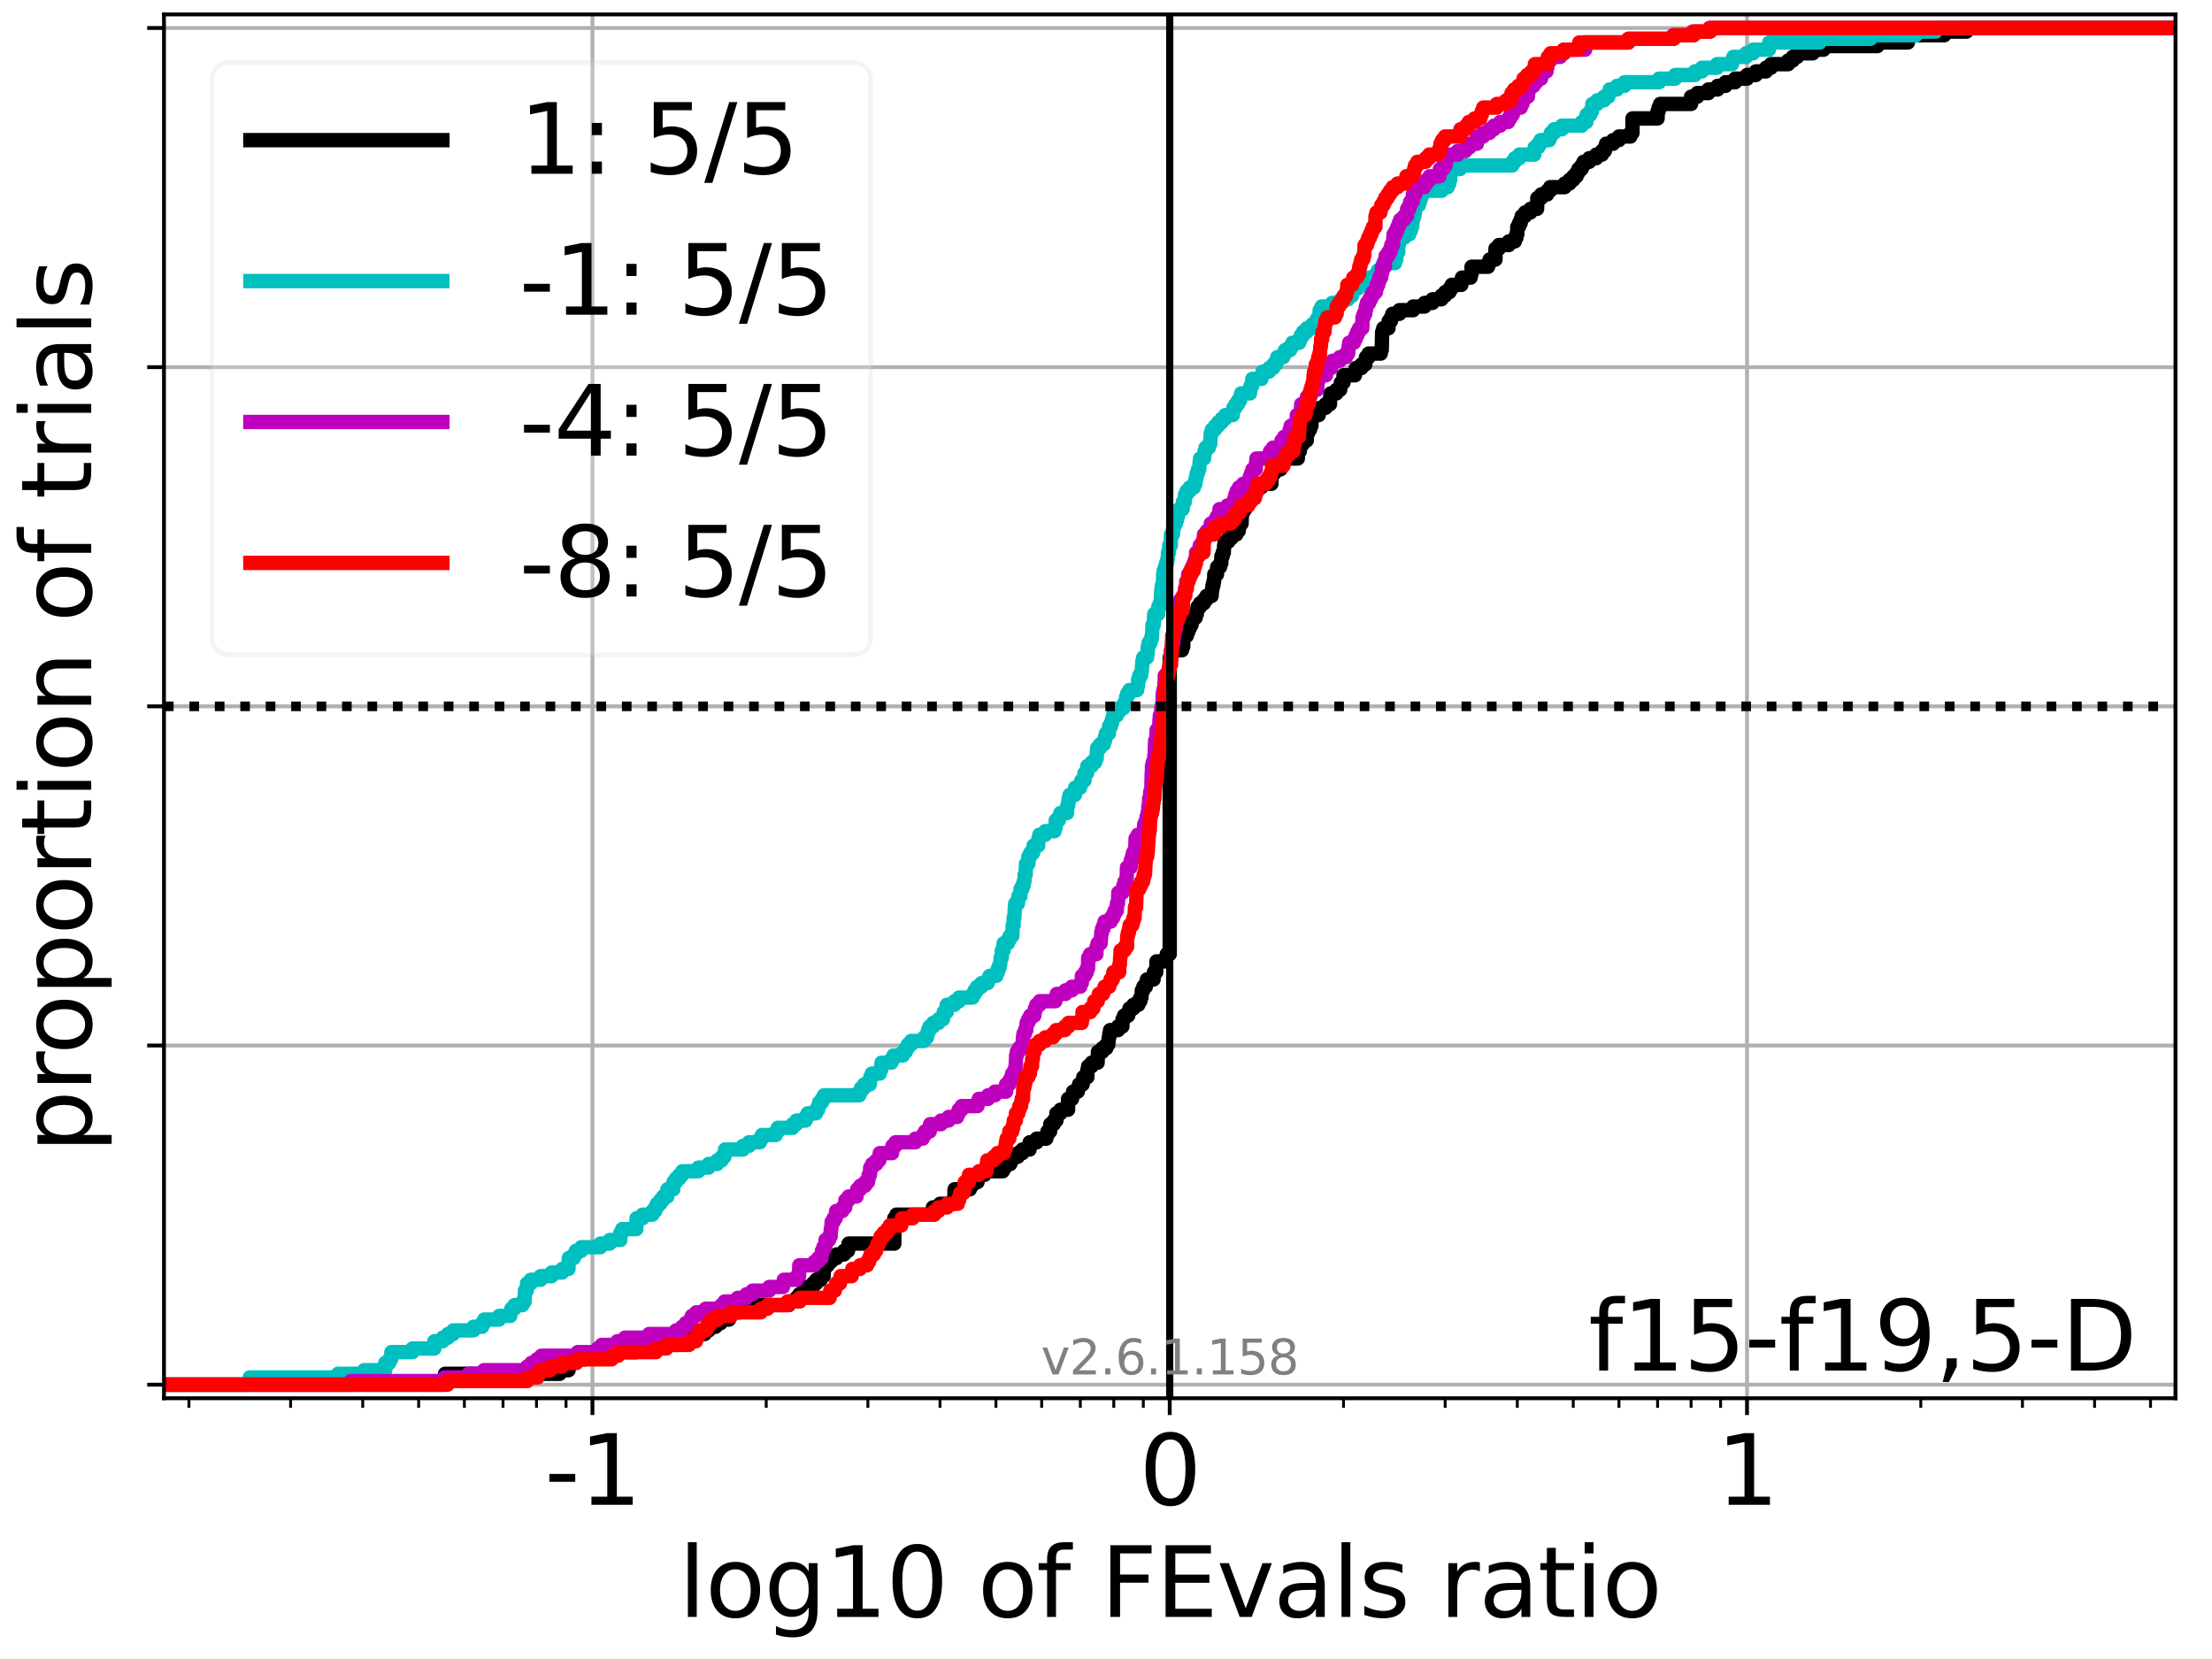 <?xml version="1.0" encoding="utf-8" standalone="no"?>
<!DOCTYPE svg PUBLIC "-//W3C//DTD SVG 1.1//EN"
  "http://www.w3.org/Graphics/SVG/1.1/DTD/svg11.dtd">
<svg xmlns:xlink="http://www.w3.org/1999/xlink" width="460.8pt" height="345.6pt" viewBox="0 0 460.8 345.6" xmlns="http://www.w3.org/2000/svg" version="1.1">
 <defs>
  <style type="text/css">*{stroke-linejoin: round; stroke-linecap: butt}</style>
 </defs>
 <g id="figure_1">
  <g id="patch_1">
   <path d="M 0 345.6 
L 460.8 345.6 
L 460.8 0 
L 0 0 
z
" style="fill: #ffffff"/>
  </g>
  <g id="axes_1">
   <g id="patch_2">
    <path d="M 34.16 291.28 
L 453.192 291.28 
L 453.192 3 
L 34.16 3 
z
" style="fill: #ffffff"/>
   </g>
   <g id="matplotlib.axis_1">
    <g id="xtick_1">
     <g id="line2d_1">
      <path d="M 123.417 291.28 
L 123.417 3 
" clip-path="url(#p7ee230dc87)" style="fill: none; stroke: #b0b0b0; stroke-width: 0.8; stroke-linecap: square"/>
     </g>
     <g id="line2d_2">
      <defs>
       <path id="md901959e5d" d="M 0 0 
L 0 3.5 
" style="stroke: #000000; stroke-width: 0.8"/>
      </defs>
      <g>
       <use xlink:href="#md901959e5d" x="123.417" y="291.28" style="stroke: #000000; stroke-width: 0.8"/>
      </g>
     </g>
     <g id="text_1">
      <!-- -1 -->
      <g transform="translate(113.447 313.477)scale(0.2 -0.2)">
       <defs>
        <path id="DejaVuSans-2d" d="M 313 2009 
L 1997 2009 
L 1997 1497 
L 313 1497 
L 313 2009 
z
" transform="scale(0.016)"/>
        <path id="DejaVuSans-31" d="M 794 531 
L 1825 531 
L 1825 4091 
L 703 3866 
L 703 4441 
L 1819 4666 
L 2450 4666 
L 2450 531 
L 3481 531 
L 3481 0 
L 794 0 
L 794 531 
z
" transform="scale(0.016)"/>
       </defs>
       <use xlink:href="#DejaVuSans-2d"/>
       <use xlink:href="#DejaVuSans-31" x="36.084"/>
      </g>
     </g>
    </g>
    <g id="xtick_2">
     <g id="line2d_3">
      <path d="M 243.676 291.28 
L 243.676 3 
" clip-path="url(#p7ee230dc87)" style="fill: none; stroke: #b0b0b0; stroke-width: 0.8; stroke-linecap: square"/>
     </g>
     <g id="line2d_4">
      <g>
       <use xlink:href="#md901959e5d" x="243.676" y="291.28" style="stroke: #000000; stroke-width: 0.8"/>
      </g>
     </g>
     <g id="text_2">
      <!-- 0 -->
      <g transform="translate(237.314 313.477)scale(0.2 -0.2)">
       <defs>
        <path id="DejaVuSans-30" d="M 2034 4250 
Q 1547 4250 1301 3770 
Q 1056 3291 1056 2328 
Q 1056 1369 1301 889 
Q 1547 409 2034 409 
Q 2525 409 2770 889 
Q 3016 1369 3016 2328 
Q 3016 3291 2770 3770 
Q 2525 4250 2034 4250 
z
M 2034 4750 
Q 2819 4750 3233 4129 
Q 3647 3509 3647 2328 
Q 3647 1150 3233 529 
Q 2819 -91 2034 -91 
Q 1250 -91 836 529 
Q 422 1150 422 2328 
Q 422 3509 836 4129 
Q 1250 4750 2034 4750 
z
" transform="scale(0.016)"/>
       </defs>
       <use xlink:href="#DejaVuSans-30"/>
      </g>
     </g>
    </g>
    <g id="xtick_3">
     <g id="line2d_5">
      <path d="M 363.935 291.28 
L 363.935 3 
" clip-path="url(#p7ee230dc87)" style="fill: none; stroke: #b0b0b0; stroke-width: 0.8; stroke-linecap: square"/>
     </g>
     <g id="line2d_6">
      <g>
       <use xlink:href="#md901959e5d" x="363.935" y="291.28" style="stroke: #000000; stroke-width: 0.8"/>
      </g>
     </g>
     <g id="text_3">
      <!-- 1 -->
      <g transform="translate(357.573 313.477)scale(0.2 -0.2)">
       <use xlink:href="#DejaVuSans-31"/>
      </g>
     </g>
    </g>
    <g id="xtick_4">
     <g id="line2d_7">
      <defs>
       <path id="mc3fffb4ebd" d="M 0 0 
L 0 2 
" style="stroke: #000000; stroke-width: 0.6"/>
      </defs>
      <g>
       <use xlink:href="#mc3fffb4ebd" x="39.359" y="291.28" style="stroke: #000000; stroke-width: 0.6"/>
      </g>
     </g>
    </g>
    <g id="xtick_5">
     <g id="line2d_8">
      <g>
       <use xlink:href="#mc3fffb4ebd" x="60.536" y="291.28" style="stroke: #000000; stroke-width: 0.6"/>
      </g>
     </g>
    </g>
    <g id="xtick_6">
     <g id="line2d_9">
      <g>
       <use xlink:href="#mc3fffb4ebd" x="75.561" y="291.28" style="stroke: #000000; stroke-width: 0.6"/>
      </g>
     </g>
    </g>
    <g id="xtick_7">
     <g id="line2d_10">
      <g>
       <use xlink:href="#mc3fffb4ebd" x="87.215" y="291.28" style="stroke: #000000; stroke-width: 0.6"/>
      </g>
     </g>
    </g>
    <g id="xtick_8">
     <g id="line2d_11">
      <g>
       <use xlink:href="#mc3fffb4ebd" x="96.738" y="291.28" style="stroke: #000000; stroke-width: 0.6"/>
      </g>
     </g>
    </g>
    <g id="xtick_9">
     <g id="line2d_12">
      <g>
       <use xlink:href="#mc3fffb4ebd" x="104.788" y="291.28" style="stroke: #000000; stroke-width: 0.6"/>
      </g>
     </g>
    </g>
    <g id="xtick_10">
     <g id="line2d_13">
      <g>
       <use xlink:href="#mc3fffb4ebd" x="111.763" y="291.28" style="stroke: #000000; stroke-width: 0.6"/>
      </g>
     </g>
    </g>
    <g id="xtick_11">
     <g id="line2d_14">
      <g>
       <use xlink:href="#mc3fffb4ebd" x="117.914" y="291.28" style="stroke: #000000; stroke-width: 0.6"/>
      </g>
     </g>
    </g>
    <g id="xtick_12">
     <g id="line2d_15">
      <g>
       <use xlink:href="#mc3fffb4ebd" x="159.618" y="291.28" style="stroke: #000000; stroke-width: 0.6"/>
      </g>
     </g>
    </g>
    <g id="xtick_13">
     <g id="line2d_16">
      <g>
       <use xlink:href="#mc3fffb4ebd" x="180.795" y="291.28" style="stroke: #000000; stroke-width: 0.6"/>
      </g>
     </g>
    </g>
    <g id="xtick_14">
     <g id="line2d_17">
      <g>
       <use xlink:href="#mc3fffb4ebd" x="195.82" y="291.28" style="stroke: #000000; stroke-width: 0.6"/>
      </g>
     </g>
    </g>
    <g id="xtick_15">
     <g id="line2d_18">
      <g>
       <use xlink:href="#mc3fffb4ebd" x="207.474" y="291.28" style="stroke: #000000; stroke-width: 0.6"/>
      </g>
     </g>
    </g>
    <g id="xtick_16">
     <g id="line2d_19">
      <g>
       <use xlink:href="#mc3fffb4ebd" x="216.997" y="291.28" style="stroke: #000000; stroke-width: 0.6"/>
      </g>
     </g>
    </g>
    <g id="xtick_17">
     <g id="line2d_20">
      <g>
       <use xlink:href="#mc3fffb4ebd" x="225.048" y="291.28" style="stroke: #000000; stroke-width: 0.6"/>
      </g>
     </g>
    </g>
    <g id="xtick_18">
     <g id="line2d_21">
      <g>
       <use xlink:href="#mc3fffb4ebd" x="232.022" y="291.28" style="stroke: #000000; stroke-width: 0.6"/>
      </g>
     </g>
    </g>
    <g id="xtick_19">
     <g id="line2d_22">
      <g>
       <use xlink:href="#mc3fffb4ebd" x="238.173" y="291.28" style="stroke: #000000; stroke-width: 0.6"/>
      </g>
     </g>
    </g>
    <g id="xtick_20">
     <g id="line2d_23">
      <g>
       <use xlink:href="#mc3fffb4ebd" x="279.878" y="291.28" style="stroke: #000000; stroke-width: 0.6"/>
      </g>
     </g>
    </g>
    <g id="xtick_21">
     <g id="line2d_24">
      <g>
       <use xlink:href="#mc3fffb4ebd" x="301.054" y="291.28" style="stroke: #000000; stroke-width: 0.6"/>
      </g>
     </g>
    </g>
    <g id="xtick_22">
     <g id="line2d_25">
      <g>
       <use xlink:href="#mc3fffb4ebd" x="316.079" y="291.28" style="stroke: #000000; stroke-width: 0.6"/>
      </g>
     </g>
    </g>
    <g id="xtick_23">
     <g id="line2d_26">
      <g>
       <use xlink:href="#mc3fffb4ebd" x="327.734" y="291.28" style="stroke: #000000; stroke-width: 0.6"/>
      </g>
     </g>
    </g>
    <g id="xtick_24">
     <g id="line2d_27">
      <g>
       <use xlink:href="#mc3fffb4ebd" x="337.256" y="291.28" style="stroke: #000000; stroke-width: 0.6"/>
      </g>
     </g>
    </g>
    <g id="xtick_25">
     <g id="line2d_28">
      <g>
       <use xlink:href="#mc3fffb4ebd" x="345.307" y="291.28" style="stroke: #000000; stroke-width: 0.6"/>
      </g>
     </g>
    </g>
    <g id="xtick_26">
     <g id="line2d_29">
      <g>
       <use xlink:href="#mc3fffb4ebd" x="352.281" y="291.28" style="stroke: #000000; stroke-width: 0.6"/>
      </g>
     </g>
    </g>
    <g id="xtick_27">
     <g id="line2d_30">
      <g>
       <use xlink:href="#mc3fffb4ebd" x="358.432" y="291.28" style="stroke: #000000; stroke-width: 0.6"/>
      </g>
     </g>
    </g>
    <g id="xtick_28">
     <g id="line2d_31">
      <g>
       <use xlink:href="#mc3fffb4ebd" x="400.137" y="291.28" style="stroke: #000000; stroke-width: 0.6"/>
      </g>
     </g>
    </g>
    <g id="xtick_29">
     <g id="line2d_32">
      <g>
       <use xlink:href="#mc3fffb4ebd" x="421.313" y="291.28" style="stroke: #000000; stroke-width: 0.6"/>
      </g>
     </g>
    </g>
    <g id="xtick_30">
     <g id="line2d_33">
      <g>
       <use xlink:href="#mc3fffb4ebd" x="436.338" y="291.28" style="stroke: #000000; stroke-width: 0.6"/>
      </g>
     </g>
    </g>
    <g id="xtick_31">
     <g id="line2d_34">
      <g>
       <use xlink:href="#mc3fffb4ebd" x="447.993" y="291.28" style="stroke: #000000; stroke-width: 0.6"/>
      </g>
     </g>
    </g>
    <g id="text_4">
     <!-- log10 of FEvals ratio -->
     <g transform="translate(141.371 336.833)scale(0.2 -0.2)">
      <defs>
       <path id="DejaVuSans-6c" d="M 603 4863 
L 1178 4863 
L 1178 0 
L 603 0 
L 603 4863 
z
" transform="scale(0.016)"/>
       <path id="DejaVuSans-6f" d="M 1959 3097 
Q 1497 3097 1228 2736 
Q 959 2375 959 1747 
Q 959 1119 1226 758 
Q 1494 397 1959 397 
Q 2419 397 2687 759 
Q 2956 1122 2956 1747 
Q 2956 2369 2687 2733 
Q 2419 3097 1959 3097 
z
M 1959 3584 
Q 2709 3584 3137 3096 
Q 3566 2609 3566 1747 
Q 3566 888 3137 398 
Q 2709 -91 1959 -91 
Q 1206 -91 779 398 
Q 353 888 353 1747 
Q 353 2609 779 3096 
Q 1206 3584 1959 3584 
z
" transform="scale(0.016)"/>
       <path id="DejaVuSans-67" d="M 2906 1791 
Q 2906 2416 2648 2759 
Q 2391 3103 1925 3103 
Q 1463 3103 1205 2759 
Q 947 2416 947 1791 
Q 947 1169 1205 825 
Q 1463 481 1925 481 
Q 2391 481 2648 825 
Q 2906 1169 2906 1791 
z
M 3481 434 
Q 3481 -459 3084 -895 
Q 2688 -1331 1869 -1331 
Q 1566 -1331 1297 -1286 
Q 1028 -1241 775 -1147 
L 775 -588 
Q 1028 -725 1275 -790 
Q 1522 -856 1778 -856 
Q 2344 -856 2625 -561 
Q 2906 -266 2906 331 
L 2906 616 
Q 2728 306 2450 153 
Q 2172 0 1784 0 
Q 1141 0 747 490 
Q 353 981 353 1791 
Q 353 2603 747 3093 
Q 1141 3584 1784 3584 
Q 2172 3584 2450 3431 
Q 2728 3278 2906 2969 
L 2906 3500 
L 3481 3500 
L 3481 434 
z
" transform="scale(0.016)"/>
       <path id="DejaVuSans-20" transform="scale(0.016)"/>
       <path id="DejaVuSans-66" d="M 2375 4863 
L 2375 4384 
L 1825 4384 
Q 1516 4384 1395 4259 
Q 1275 4134 1275 3809 
L 1275 3500 
L 2222 3500 
L 2222 3053 
L 1275 3053 
L 1275 0 
L 697 0 
L 697 3053 
L 147 3053 
L 147 3500 
L 697 3500 
L 697 3744 
Q 697 4328 969 4595 
Q 1241 4863 1831 4863 
L 2375 4863 
z
" transform="scale(0.016)"/>
       <path id="DejaVuSans-46" d="M 628 4666 
L 3309 4666 
L 3309 4134 
L 1259 4134 
L 1259 2759 
L 3109 2759 
L 3109 2228 
L 1259 2228 
L 1259 0 
L 628 0 
L 628 4666 
z
" transform="scale(0.016)"/>
       <path id="DejaVuSans-45" d="M 628 4666 
L 3578 4666 
L 3578 4134 
L 1259 4134 
L 1259 2753 
L 3481 2753 
L 3481 2222 
L 1259 2222 
L 1259 531 
L 3634 531 
L 3634 0 
L 628 0 
L 628 4666 
z
" transform="scale(0.016)"/>
       <path id="DejaVuSans-76" d="M 191 3500 
L 800 3500 
L 1894 563 
L 2988 3500 
L 3597 3500 
L 2284 0 
L 1503 0 
L 191 3500 
z
" transform="scale(0.016)"/>
       <path id="DejaVuSans-61" d="M 2194 1759 
Q 1497 1759 1228 1600 
Q 959 1441 959 1056 
Q 959 750 1161 570 
Q 1363 391 1709 391 
Q 2188 391 2477 730 
Q 2766 1069 2766 1631 
L 2766 1759 
L 2194 1759 
z
M 3341 1997 
L 3341 0 
L 2766 0 
L 2766 531 
Q 2569 213 2275 61 
Q 1981 -91 1556 -91 
Q 1019 -91 701 211 
Q 384 513 384 1019 
Q 384 1609 779 1909 
Q 1175 2209 1959 2209 
L 2766 2209 
L 2766 2266 
Q 2766 2663 2505 2880 
Q 2244 3097 1772 3097 
Q 1472 3097 1187 3025 
Q 903 2953 641 2809 
L 641 3341 
Q 956 3463 1253 3523 
Q 1550 3584 1831 3584 
Q 2591 3584 2966 3190 
Q 3341 2797 3341 1997 
z
" transform="scale(0.016)"/>
       <path id="DejaVuSans-73" d="M 2834 3397 
L 2834 2853 
Q 2591 2978 2328 3040 
Q 2066 3103 1784 3103 
Q 1356 3103 1142 2972 
Q 928 2841 928 2578 
Q 928 2378 1081 2264 
Q 1234 2150 1697 2047 
L 1894 2003 
Q 2506 1872 2764 1633 
Q 3022 1394 3022 966 
Q 3022 478 2636 193 
Q 2250 -91 1575 -91 
Q 1294 -91 989 -36 
Q 684 19 347 128 
L 347 722 
Q 666 556 975 473 
Q 1284 391 1588 391 
Q 1994 391 2212 530 
Q 2431 669 2431 922 
Q 2431 1156 2273 1281 
Q 2116 1406 1581 1522 
L 1381 1569 
Q 847 1681 609 1914 
Q 372 2147 372 2553 
Q 372 3047 722 3315 
Q 1072 3584 1716 3584 
Q 2034 3584 2315 3537 
Q 2597 3491 2834 3397 
z
" transform="scale(0.016)"/>
       <path id="DejaVuSans-72" d="M 2631 2963 
Q 2534 3019 2420 3045 
Q 2306 3072 2169 3072 
Q 1681 3072 1420 2755 
Q 1159 2438 1159 1844 
L 1159 0 
L 581 0 
L 581 3500 
L 1159 3500 
L 1159 2956 
Q 1341 3275 1631 3429 
Q 1922 3584 2338 3584 
Q 2397 3584 2469 3576 
Q 2541 3569 2628 3553 
L 2631 2963 
z
" transform="scale(0.016)"/>
       <path id="DejaVuSans-74" d="M 1172 4494 
L 1172 3500 
L 2356 3500 
L 2356 3053 
L 1172 3053 
L 1172 1153 
Q 1172 725 1289 603 
Q 1406 481 1766 481 
L 2356 481 
L 2356 0 
L 1766 0 
Q 1100 0 847 248 
Q 594 497 594 1153 
L 594 3053 
L 172 3053 
L 172 3500 
L 594 3500 
L 594 4494 
L 1172 4494 
z
" transform="scale(0.016)"/>
       <path id="DejaVuSans-69" d="M 603 3500 
L 1178 3500 
L 1178 0 
L 603 0 
L 603 3500 
z
M 603 4863 
L 1178 4863 
L 1178 4134 
L 603 4134 
L 603 4863 
z
" transform="scale(0.016)"/>
      </defs>
      <use xlink:href="#DejaVuSans-6c"/>
      <use xlink:href="#DejaVuSans-6f" x="27.783"/>
      <use xlink:href="#DejaVuSans-67" x="88.965"/>
      <use xlink:href="#DejaVuSans-31" x="152.441"/>
      <use xlink:href="#DejaVuSans-30" x="216.064"/>
      <use xlink:href="#DejaVuSans-20" x="279.688"/>
      <use xlink:href="#DejaVuSans-6f" x="311.475"/>
      <use xlink:href="#DejaVuSans-66" x="372.656"/>
      <use xlink:href="#DejaVuSans-20" x="407.861"/>
      <use xlink:href="#DejaVuSans-46" x="439.648"/>
      <use xlink:href="#DejaVuSans-45" x="497.168"/>
      <use xlink:href="#DejaVuSans-76" x="560.352"/>
      <use xlink:href="#DejaVuSans-61" x="619.531"/>
      <use xlink:href="#DejaVuSans-6c" x="680.811"/>
      <use xlink:href="#DejaVuSans-73" x="708.594"/>
      <use xlink:href="#DejaVuSans-20" x="760.693"/>
      <use xlink:href="#DejaVuSans-72" x="792.48"/>
      <use xlink:href="#DejaVuSans-61" x="833.594"/>
      <use xlink:href="#DejaVuSans-74" x="894.873"/>
      <use xlink:href="#DejaVuSans-69" x="934.082"/>
      <use xlink:href="#DejaVuSans-6f" x="961.865"/>
     </g>
    </g>
   </g>
   <g id="matplotlib.axis_2">
    <g id="ytick_1">
     <g id="line2d_35">
      <path d="M 34.16 288.454 
L 453.192 288.454 
" clip-path="url(#p7ee230dc87)" style="fill: none; stroke: #b0b0b0; stroke-width: 0.8; stroke-linecap: square"/>
     </g>
     <g id="line2d_36">
      <defs>
       <path id="m7845cd2250" d="M 0 0 
L -3.5 0 
" style="stroke: #000000; stroke-width: 0.8"/>
      </defs>
      <g>
       <use xlink:href="#m7845cd2250" x="34.16" y="288.454" style="stroke: #000000; stroke-width: 0.8"/>
      </g>
     </g>
    </g>
    <g id="ytick_2">
     <g id="line2d_37">
      <path d="M 34.16 217.797 
L 453.192 217.797 
" clip-path="url(#p7ee230dc87)" style="fill: none; stroke: #b0b0b0; stroke-width: 0.8; stroke-linecap: square"/>
     </g>
     <g id="line2d_38">
      <g>
       <use xlink:href="#m7845cd2250" x="34.16" y="217.797" style="stroke: #000000; stroke-width: 0.8"/>
      </g>
     </g>
    </g>
    <g id="ytick_3">
     <g id="line2d_39">
      <path d="M 34.16 147.14 
L 453.192 147.14 
" clip-path="url(#p7ee230dc87)" style="fill: none; stroke: #b0b0b0; stroke-width: 0.8; stroke-linecap: square"/>
     </g>
     <g id="line2d_40">
      <g>
       <use xlink:href="#m7845cd2250" x="34.16" y="147.14" style="stroke: #000000; stroke-width: 0.8"/>
      </g>
     </g>
    </g>
    <g id="ytick_4">
     <g id="line2d_41">
      <path d="M 34.16 76.483 
L 453.192 76.483 
" clip-path="url(#p7ee230dc87)" style="fill: none; stroke: #b0b0b0; stroke-width: 0.8; stroke-linecap: square"/>
     </g>
     <g id="line2d_42">
      <g>
       <use xlink:href="#m7845cd2250" x="34.16" y="76.483" style="stroke: #000000; stroke-width: 0.8"/>
      </g>
     </g>
    </g>
    <g id="ytick_5">
     <g id="line2d_43">
      <path d="M 34.16 5.826 
L 453.192 5.826 
" clip-path="url(#p7ee230dc87)" style="fill: none; stroke: #b0b0b0; stroke-width: 0.8; stroke-linecap: square"/>
     </g>
     <g id="line2d_44">
      <g>
       <use xlink:href="#m7845cd2250" x="34.16" y="5.826" style="stroke: #000000; stroke-width: 0.8"/>
      </g>
     </g>
    </g>
    <g id="text_5">
     <!-- proportion of trials -->
     <g transform="translate(19.001 240.146)rotate(-90)scale(0.2 -0.2)">
      <defs>
       <path id="DejaVuSans-70" d="M 1159 525 
L 1159 -1331 
L 581 -1331 
L 581 3500 
L 1159 3500 
L 1159 2969 
Q 1341 3281 1617 3432 
Q 1894 3584 2278 3584 
Q 2916 3584 3314 3078 
Q 3713 2572 3713 1747 
Q 3713 922 3314 415 
Q 2916 -91 2278 -91 
Q 1894 -91 1617 61 
Q 1341 213 1159 525 
z
M 3116 1747 
Q 3116 2381 2855 2742 
Q 2594 3103 2138 3103 
Q 1681 3103 1420 2742 
Q 1159 2381 1159 1747 
Q 1159 1113 1420 752 
Q 1681 391 2138 391 
Q 2594 391 2855 752 
Q 3116 1113 3116 1747 
z
" transform="scale(0.016)"/>
       <path id="DejaVuSans-6e" d="M 3513 2113 
L 3513 0 
L 2938 0 
L 2938 2094 
Q 2938 2591 2744 2837 
Q 2550 3084 2163 3084 
Q 1697 3084 1428 2787 
Q 1159 2491 1159 1978 
L 1159 0 
L 581 0 
L 581 3500 
L 1159 3500 
L 1159 2956 
Q 1366 3272 1645 3428 
Q 1925 3584 2291 3584 
Q 2894 3584 3203 3211 
Q 3513 2838 3513 2113 
z
" transform="scale(0.016)"/>
      </defs>
      <use xlink:href="#DejaVuSans-70"/>
      <use xlink:href="#DejaVuSans-72" x="63.477"/>
      <use xlink:href="#DejaVuSans-6f" x="102.34"/>
      <use xlink:href="#DejaVuSans-70" x="163.521"/>
      <use xlink:href="#DejaVuSans-6f" x="226.998"/>
      <use xlink:href="#DejaVuSans-72" x="288.18"/>
      <use xlink:href="#DejaVuSans-74" x="329.293"/>
      <use xlink:href="#DejaVuSans-69" x="368.502"/>
      <use xlink:href="#DejaVuSans-6f" x="396.285"/>
      <use xlink:href="#DejaVuSans-6e" x="457.467"/>
      <use xlink:href="#DejaVuSans-20" x="520.846"/>
      <use xlink:href="#DejaVuSans-6f" x="552.633"/>
      <use xlink:href="#DejaVuSans-66" x="613.814"/>
      <use xlink:href="#DejaVuSans-20" x="649.02"/>
      <use xlink:href="#DejaVuSans-74" x="680.807"/>
      <use xlink:href="#DejaVuSans-72" x="720.016"/>
      <use xlink:href="#DejaVuSans-69" x="761.129"/>
      <use xlink:href="#DejaVuSans-61" x="788.912"/>
      <use xlink:href="#DejaVuSans-6c" x="850.191"/>
      <use xlink:href="#DejaVuSans-73" x="877.975"/>
     </g>
    </g>
   </g>
   <g id="line2d_45">
    <path d="M 34.16 288.454 
L 92.718 288.454 
L 92.718 286.193 
L 116.578 286.193 
L 116.578 285.439 
L 118.439 285.439 
L 118.439 283.178 
L 121.646 283.178 
L 121.646 282.424 
L 127.455 282.424 
L 127.455 281.671 
L 132.523 281.671 
L 132.523 280.917 
L 136.276 280.917 
L 136.276 280.163 
L 141.344 280.163 
L 141.344 279.41 
L 142.268 279.41 
L 142.268 278.656 
L 142.584 278.656 
L 142.584 277.902 
L 146.789 277.902 
L 146.789 277.149 
L 147.652 277.149 
L 147.652 276.395 
L 149.048 276.395 
L 149.048 275.641 
L 150.096 275.641 
L 150.096 274.888 
L 151.857 274.888 
L 151.871 273.38 
L 154.116 273.38 
L 154.116 272.627 
L 156.94 272.627 
L 156.94 271.873 
L 164.279 271.873 
L 164.279 271.119 
L 165.905 271.119 
L 165.905 270.366 
L 166.502 270.366 
L 166.502 269.612 
L 167.385 269.612 
L 167.385 268.858 
L 168.061 268.858 
L 168.061 268.105 
L 169.348 268.105 
L 169.348 267.351 
L 170.028 267.351 
L 170.028 266.597 
L 170.973 266.597 
L 170.973 265.844 
L 171.57 265.844 
L 171.588 264.336 
L 171.829 264.336 
L 171.829 263.583 
L 172.453 263.583 
L 172.453 262.829 
L 173.13 262.829 
L 173.13 262.075 
L 174.281 262.075 
L 174.281 261.321 
L 175.817 261.321 
L 175.817 260.568 
L 176.656 260.568 
L 176.656 259.814 
L 176.776 259.814 
L 176.776 259.06 
L 186.298 259.06 
L 186.298 253.785 
L 186.743 253.785 
L 186.743 253.031 
L 194.349 253.031 
L 194.349 251.524 
L 195.82 251.524 
L 195.82 250.77 
L 198.513 250.77 
L 198.513 250.016 
L 198.805 250.016 
L 198.861 247.755 
L 202.04 247.755 
L 202.04 247.002 
L 202.497 247.002 
L 202.497 246.248 
L 203.631 246.248 
L 203.631 245.494 
L 203.842 245.494 
L 203.842 244.741 
L 205.086 244.741 
L 205.086 243.987 
L 208.908 243.987 
L 208.908 243.233 
L 209.389 243.233 
L 209.389 242.48 
L 210.46 242.48 
L 210.46 241.726 
L 210.831 241.726 
L 210.831 240.972 
L 212.019 240.972 
L 212.019 240.219 
L 212.977 240.219 
L 212.977 239.465 
L 214.476 239.465 
L 214.508 237.958 
L 215.962 237.958 
L 215.962 237.204 
L 217.955 237.204 
L 217.955 236.45 
L 218.21 236.45 
L 218.21 235.697 
L 218.756 235.697 
L 218.792 234.189 
L 219.514 234.189 
L 219.514 233.436 
L 220.07 233.436 
L 220.07 231.928 
L 220.91 231.928 
L 220.91 231.175 
L 222.499 231.175 
L 222.499 228.914 
L 223.329 228.914 
L 223.329 228.16 
L 223.534 228.16 
L 223.534 227.406 
L 224.519 227.406 
L 224.519 226.653 
L 224.784 226.653 
L 224.784 225.899 
L 225.541 225.899 
L 225.541 225.145 
L 225.666 225.145 
L 225.666 224.392 
L 226.519 224.392 
L 226.519 222.884 
L 226.68 222.884 
L 226.68 222.13 
L 227.406 222.13 
L 227.406 221.377 
L 228.651 221.377 
L 228.723 219.116 
L 229.638 219.116 
L 229.638 218.362 
L 230.463 218.362 
L 230.463 217.608 
L 230.874 217.608 
L 230.982 216.101 
L 231.092 216.101 
L 231.092 215.347 
L 231.248 215.347 
L 231.248 214.594 
L 232.909 214.594 
L 232.909 213.84 
L 233.806 213.84 
L 233.842 212.333 
L 234.154 212.333 
L 234.154 211.579 
L 235.007 211.579 
L 235.007 210.825 
L 235.296 210.825 
L 235.296 210.072 
L 236.101 210.072 
L 236.101 209.318 
L 237.139 209.318 
L 237.139 208.564 
L 237.555 208.564 
L 237.555 207.811 
L 237.785 207.811 
L 237.867 206.303 
L 238.173 206.303 
L 238.173 205.55 
L 238.698 205.55 
L 238.698 204.796 
L 238.925 204.796 
L 238.925 204.042 
L 240.305 204.042 
L 240.379 202.535 
L 240.852 202.535 
L 240.921 200.274 
L 242.844 200.274 
L 242.844 199.52 
L 243.058 199.52 
L 243.058 198.767 
L 243.676 198.767 
L 243.676 136.965 
L 244.013 136.965 
L 244.121 135.458 
L 246.214 135.458 
L 246.214 134.704 
L 246.489 134.704 
L 246.5 132.443 
L 247.238 132.443 
L 247.238 131.69 
L 247.526 131.69 
L 247.526 130.936 
L 247.84 130.936 
L 247.84 130.182 
L 248.22 130.182 
L 248.22 129.429 
L 248.437 129.429 
L 248.437 128.675 
L 249.082 128.675 
L 249.082 127.921 
L 249.319 127.921 
L 249.319 127.168 
L 249.485 127.168 
L 249.485 126.414 
L 249.996 126.414 
L 249.996 125.66 
L 250.805 125.66 
L 250.805 124.907 
L 251.333 124.907 
L 251.333 124.153 
L 252.401 124.153 
L 252.506 122.646 
L 252.594 122.646 
L 252.594 121.892 
L 252.787 121.892 
L 252.787 121.138 
L 252.922 121.138 
L 252.959 119.631 
L 253.522 119.631 
L 253.556 118.124 
L 254.157 118.124 
L 254.157 117.37 
L 254.413 117.37 
L 254.438 115.863 
L 254.712 115.863 
L 254.712 115.109 
L 254.942 115.109 
L 255.01 113.602 
L 255.115 113.602 
L 255.115 112.848 
L 255.893 112.848 
L 255.893 112.094 
L 256.569 112.094 
L 256.569 111.341 
L 257.553 111.341 
L 257.553 110.587 
L 258.054 110.587 
L 258.054 109.833 
L 258.176 109.833 
L 258.176 109.08 
L 258.641 109.08 
L 258.701 106.818 
L 258.962 106.818 
L 258.962 106.065 
L 259.419 106.065 
L 259.419 105.311 
L 259.916 105.311 
L 259.916 104.557 
L 260.095 104.557 
L 260.095 103.804 
L 260.308 103.804 
L 260.308 103.05 
L 260.833 103.05 
L 260.833 102.296 
L 261.094 102.296 
L 261.094 101.543 
L 262.721 101.543 
L 262.721 100.789 
L 264.853 100.789 
L 264.921 98.528 
L 265.544 98.528 
L 265.544 97.774 
L 266.752 97.774 
L 266.752 97.021 
L 266.985 97.021 
L 266.985 96.267 
L 267.345 96.267 
L 267.345 95.513 
L 270.355 95.513 
L 270.355 94.006 
L 270.772 94.006 
L 270.772 93.252 
L 270.932 93.252 
L 270.932 92.499 
L 271.435 92.499 
L 271.435 91.745 
L 272.221 91.745 
L 272.221 90.238 
L 272.509 90.238 
L 272.509 89.484 
L 272.904 89.484 
L 272.904 88.73 
L 273.179 88.73 
L 273.237 87.223 
L 273.295 87.223 
L 273.295 86.469 
L 274.715 86.469 
L 274.715 85.716 
L 274.952 85.716 
L 274.952 84.962 
L 276.134 84.962 
L 276.134 84.208 
L 277.054 84.208 
L 277.084 82.701 
L 277.199 82.701 
L 277.199 81.947 
L 278.406 81.947 
L 278.406 81.194 
L 279.186 81.194 
L 279.186 80.44 
L 279.331 80.44 
L 279.331 79.686 
L 279.878 79.686 
L 279.878 78.179 
L 282.26 78.179 
L 282.26 77.425 
L 282.426 77.425 
L 282.426 76.672 
L 283.61 76.672 
L 283.61 75.918 
L 284.422 75.918 
L 284.422 75.164 
L 284.558 75.164 
L 284.558 74.411 
L 285.105 74.411 
L 285.105 73.657 
L 287.629 73.657 
L 287.629 72.903 
L 287.841 72.903 
L 287.929 69.135 
L 288.151 69.135 
L 288.151 68.381 
L 289.244 68.381 
L 289.285 66.874 
L 289.761 66.874 
L 289.761 66.12 
L 290.067 66.12 
L 290.067 65.366 
L 291.532 65.366 
L 291.532 64.613 
L 294.378 64.613 
L 294.378 63.859 
L 296.759 63.859 
L 296.759 63.105 
L 298.409 63.105 
L 298.409 62.352 
L 300.269 62.352 
L 300.269 61.598 
L 301.054 61.598 
L 301.054 60.844 
L 301.963 60.844 
L 301.963 60.091 
L 302.429 60.091 
L 302.429 59.337 
L 304.425 59.337 
L 304.425 58.583 
L 304.561 58.583 
L 304.561 57.83 
L 306.348 57.83 
L 306.348 57.076 
L 306.557 57.076 
L 306.557 55.569 
L 309.993 55.569 
L 309.993 54.815 
L 310.316 54.815 
L 310.316 54.061 
L 311.535 54.061 
L 311.535 51.8 
L 312.239 51.8 
L 312.239 51.047 
L 314.309 51.047 
L 314.309 50.293 
L 315.554 50.293 
L 315.554 49.539 
L 315.884 49.539 
L 315.884 48.786 
L 316.079 48.786 
L 316.079 47.278 
L 316.426 47.278 
L 316.426 46.525 
L 316.762 46.525 
L 316.762 45.771 
L 317.004 45.771 
L 317.004 45.017 
L 317.686 45.017 
L 317.686 44.264 
L 318.805 44.264 
L 318.805 43.51 
L 320.2 43.51 
L 320.26 41.249 
L 321.057 41.249 
L 321.057 40.495 
L 322.317 40.495 
L 322.317 39.742 
L 322.923 39.742 
L 322.923 38.988 
L 325.948 38.988 
L 325.948 38.234 
L 326.948 38.234 
L 326.948 37.481 
L 327.734 37.481 
L 327.734 36.727 
L 328.425 36.727 
L 328.425 35.973 
L 328.814 35.973 
L 328.814 35.22 
L 329.46 35.22 
L 329.46 34.466 
L 329.888 34.466 
L 329.888 33.712 
L 331.067 33.712 
L 331.067 32.959 
L 332.521 32.959 
L 332.521 32.205 
L 333.719 32.205 
L 333.719 31.451 
L 334.316 31.451 
L 334.316 30.697 
L 334.579 30.697 
L 334.579 29.944 
L 336.033 29.944 
L 336.033 29.19 
L 337.256 29.19 
L 337.256 28.436 
L 339.638 28.436 
L 339.638 27.683 
L 340.08 27.683 
L 340.08 24.668 
L 345.307 24.668 
L 345.307 23.161 
L 345.529 23.161 
L 345.529 22.407 
L 345.837 22.407 
L 345.837 21.653 
L 352.281 21.653 
L 352.281 20.146 
L 353.57 20.146 
L 353.57 19.392 
L 355.884 19.392 
L 355.884 18.639 
L 357.807 18.639 
L 357.807 17.885 
L 359.462 17.885 
L 359.462 17.131 
L 361.452 17.131 
L 361.452 16.378 
L 363.935 16.378 
L 363.935 15.624 
L 365.768 15.624 
L 365.768 14.87 
L 367.886 14.87 
L 367.886 14.117 
L 368.913 14.117 
L 368.913 13.363 
L 372.516 13.363 
L 372.516 12.609 
L 373.457 12.609 
L 373.457 11.856 
L 374.382 11.856 
L 374.382 11.102 
L 377.638 11.102 
L 377.638 10.348 
L 379.885 10.348 
L 379.885 9.595 
L 391.097 9.595 
L 391.097 8.841 
L 397.458 8.841 
L 397.458 7.334 
L 405.03 7.334 
L 405.03 6.58 
L 409.659 6.58 
L 409.659 5.826 
L 453.192 5.826 
L 453.192 5.826 
" clip-path="url(#p7ee230dc87)" style="fill: none; stroke: #000000; stroke-width: 3; stroke-linecap: square"/>
   </g>
   <g id="line2d_46">
    <path clip-path="url(#p7ee230dc87)" style="fill: none; stroke: #000000; stroke-width: 3; stroke-linecap: square"/>
   </g>
   <g id="line2d_47">
    <path d="M 34.16 288.454 
L 52.041 288.454 
L 52.041 286.946 
L 70.411 286.946 
L 70.411 286.193 
L 75.848 286.193 
L 75.848 285.439 
L 80.247 285.439 
L 80.247 283.932 
L 81.095 283.932 
L 81.095 283.178 
L 81.473 283.178 
L 81.528 281.671 
L 85.923 281.671 
L 85.923 280.917 
L 90.481 280.917 
L 90.481 279.41 
L 92.215 279.41 
L 92.215 278.656 
L 93.327 278.656 
L 93.327 277.902 
L 94.417 277.902 
L 94.417 277.149 
L 98.617 277.149 
L 98.617 276.395 
L 100.426 276.395 
L 100.426 275.641 
L 100.861 275.641 
L 100.861 274.888 
L 103.971 274.888 
L 103.971 274.134 
L 106.286 274.134 
L 106.286 273.38 
L 106.52 273.38 
L 106.52 272.627 
L 107.176 272.627 
L 107.176 271.873 
L 108.85 271.873 
L 108.85 271.119 
L 109.301 271.119 
L 109.349 268.858 
L 109.734 268.858 
L 109.792 267.351 
L 110.584 267.351 
L 110.584 266.597 
L 112.609 266.597 
L 112.609 265.844 
L 114.908 265.844 
L 114.908 265.09 
L 117.121 265.09 
L 117.121 264.336 
L 118.422 264.336 
L 118.499 262.075 
L 119.535 262.075 
L 119.535 261.321 
L 119.968 261.321 
L 119.968 260.568 
L 121.079 260.568 
L 121.079 259.814 
L 125.063 259.814 
L 125.063 259.06 
L 127.02 259.06 
L 127.02 258.307 
L 129.241 258.307 
L 129.241 256.799 
L 129.622 256.799 
L 129.622 256.046 
L 132.552 256.046 
L 132.607 253.785 
L 133.854 253.785 
L 133.854 253.031 
L 135.907 253.031 
L 135.907 252.277 
L 136.496 252.277 
L 136.496 251.524 
L 136.86 251.524 
L 136.86 250.77 
L 137.539 250.77 
L 137.539 250.016 
L 138.125 250.016 
L 138.125 249.263 
L 139.01 249.263 
L 139.032 247.755 
L 140.267 247.755 
L 140.298 246.248 
L 140.815 246.248 
L 140.815 245.494 
L 141.533 245.494 
L 141.533 244.741 
L 142.15 244.741 
L 142.15 243.987 
L 145.487 243.987 
L 145.487 243.233 
L 147.611 243.233 
L 147.611 242.48 
L 149.4 242.48 
L 149.4 241.726 
L 150.342 241.726 
L 150.342 240.972 
L 150.922 240.972 
L 150.922 240.219 
L 151.049 240.219 
L 151.049 239.465 
L 154.746 239.465 
L 154.746 238.711 
L 156.012 238.711 
L 156.012 237.958 
L 158.295 237.958 
L 158.295 237.204 
L 158.728 237.204 
L 158.728 236.45 
L 161.606 236.45 
L 161.606 235.697 
L 162.039 235.697 
L 162.039 234.943 
L 165.117 234.943 
L 165.117 234.189 
L 165.89 234.189 
L 165.89 233.436 
L 167.808 233.436 
L 167.808 232.682 
L 168.248 232.682 
L 168.248 231.928 
L 169.981 231.928 
L 169.981 231.175 
L 170.421 231.175 
L 170.421 230.421 
L 170.634 230.421 
L 170.634 229.667 
L 171.216 229.667 
L 171.216 228.914 
L 171.656 228.914 
L 171.656 228.16 
L 179.012 228.16 
L 179.012 227.406 
L 179.381 227.406 
L 179.381 226.653 
L 180.025 226.653 
L 180.025 225.899 
L 181.188 225.899 
L 181.291 224.392 
L 181.62 224.392 
L 181.62 223.638 
L 183.282 223.638 
L 183.282 222.884 
L 183.538 222.884 
L 183.646 221.377 
L 185.694 221.377 
L 185.694 220.623 
L 186.134 220.623 
L 186.134 219.869 
L 188.096 219.869 
L 188.096 219.116 
L 188.688 219.116 
L 188.688 218.362 
L 189.111 218.362 
L 189.111 217.608 
L 189.809 217.608 
L 189.809 216.855 
L 192.47 216.855 
L 192.47 216.101 
L 193.12 216.101 
L 193.12 215.347 
L 193.323 215.347 
L 193.323 214.594 
L 193.636 214.594 
L 193.636 213.84 
L 194.389 213.84 
L 194.389 213.086 
L 195.501 213.086 
L 195.501 212.333 
L 196.433 212.333 
L 196.433 211.579 
L 196.59 211.579 
L 196.59 210.825 
L 197.227 210.825 
L 197.227 209.318 
L 198.84 209.318 
L 198.84 208.564 
L 199.807 208.564 
L 199.807 207.811 
L 202.6 207.811 
L 202.6 207.057 
L 203.035 207.057 
L 203.035 206.303 
L 203.557 206.303 
L 203.557 205.55 
L 204.463 205.55 
L 204.463 204.796 
L 205.748 204.796 
L 205.748 204.042 
L 206.145 204.042 
L 206.145 203.289 
L 207.563 203.289 
L 207.563 202.535 
L 207.875 202.535 
L 207.875 201.781 
L 208.157 201.781 
L 208.157 201.028 
L 208.35 201.028 
L 208.459 199.52 
L 208.693 199.52 
L 208.695 198.013 
L 209.064 198.013 
L 209.074 196.506 
L 209.961 196.506 
L 209.961 195.752 
L 210.33 195.752 
L 210.33 194.998 
L 210.871 194.998 
L 210.974 192.737 
L 211.155 192.737 
L 211.155 191.23 
L 211.304 191.23 
L 211.413 188.969 
L 211.492 188.969 
L 211.492 188.215 
L 212.064 188.215 
L 212.137 186.708 
L 212.569 186.708 
L 212.582 185.2 
L 212.965 185.2 
L 212.965 184.447 
L 213.24 184.447 
L 213.24 183.693 
L 213.397 183.693 
L 213.453 182.186 
L 213.666 182.186 
L 213.734 179.925 
L 214.231 179.925 
L 214.242 178.417 
L 214.635 178.417 
L 214.635 177.664 
L 215.224 177.664 
L 215.31 176.156 
L 216.267 176.156 
L 216.328 174.649 
L 216.515 174.649 
L 216.515 173.895 
L 217.738 173.895 
L 217.738 173.142 
L 219.676 173.142 
L 219.676 172.388 
L 219.92 172.388 
L 219.92 170.881 
L 220.596 170.881 
L 220.596 170.127 
L 220.878 170.127 
L 220.878 169.373 
L 222.277 169.373 
L 222.323 167.866 
L 222.499 167.866 
L 222.499 167.112 
L 222.632 167.112 
L 222.632 166.359 
L 222.807 166.359 
L 222.807 165.605 
L 223.919 165.605 
L 223.955 164.098 
L 225.008 164.098 
L 225.008 163.344 
L 225.263 163.344 
L 225.263 162.59 
L 225.914 162.59 
L 225.914 161.083 
L 226.449 161.083 
L 226.509 159.576 
L 227.41 159.576 
L 227.41 158.822 
L 228.128 158.822 
L 228.128 158.068 
L 228.441 158.068 
L 228.494 156.561 
L 228.562 156.561 
L 228.562 155.807 
L 229.151 155.807 
L 229.151 155.054 
L 229.96 155.054 
L 229.96 154.3 
L 230.194 154.3 
L 230.194 153.546 
L 230.377 153.546 
L 230.377 152.793 
L 231.018 152.793 
L 231.042 151.285 
L 231.453 151.285 
L 231.453 150.532 
L 231.666 150.532 
L 231.666 149.778 
L 231.861 149.778 
L 231.861 149.024 
L 232.669 149.024 
L 232.669 148.271 
L 233.144 148.271 
L 233.144 147.517 
L 234.028 147.517 
L 234.028 146.763 
L 234.435 146.763 
L 234.435 146.009 
L 234.563 146.009 
L 234.563 145.256 
L 234.806 145.256 
L 234.806 144.502 
L 235.274 144.502 
L 235.274 143.748 
L 236.878 143.748 
L 236.878 142.995 
L 237.037 142.995 
L 237.112 141.487 
L 237.327 141.487 
L 237.327 140.734 
L 237.706 140.734 
L 237.706 139.98 
L 237.841 139.98 
L 237.916 138.473 
L 237.973 138.473 
L 237.973 137.719 
L 238.153 137.719 
L 238.153 136.965 
L 238.96 136.965 
L 238.96 136.212 
L 239.082 136.212 
L 239.107 134.704 
L 239.265 134.704 
L 239.265 133.951 
L 239.643 133.951 
L 239.643 133.197 
L 239.911 133.197 
L 240.012 131.69 
L 240.022 131.69 
L 240.083 130.182 
L 240.354 130.182 
L 240.452 127.921 
L 241.269 127.921 
L 241.285 126.414 
L 241.603 126.414 
L 241.603 125.66 
L 241.819 125.66 
L 241.871 123.399 
L 241.94 123.399 
L 241.94 122.646 
L 242.055 122.646 
L 242.055 121.892 
L 242.252 121.892 
L 242.318 119.631 
L 242.423 119.631 
L 242.423 118.877 
L 242.692 118.877 
L 242.692 118.124 
L 242.903 118.124 
L 242.903 117.37 
L 243.136 117.37 
L 243.136 116.616 
L 243.248 116.616 
L 243.322 115.109 
L 243.516 115.109 
L 243.571 113.602 
L 243.911 113.602 
L 243.926 111.341 
L 244.353 111.341 
L 244.402 109.833 
L 244.618 109.833 
L 244.618 109.08 
L 244.954 109.08 
L 244.954 108.326 
L 245.191 108.326 
L 245.191 107.572 
L 245.39 107.572 
L 245.39 106.818 
L 245.628 106.818 
L 245.628 106.065 
L 246.364 106.065 
L 246.425 104.557 
L 246.799 104.557 
L 246.861 103.05 
L 247.184 103.05 
L 247.184 102.296 
L 247.834 102.296 
L 247.834 101.543 
L 248.715 101.543 
L 248.715 100.789 
L 249.014 100.789 
L 249.014 100.035 
L 249.148 100.035 
L 249.148 99.282 
L 249.316 99.282 
L 249.316 98.528 
L 249.566 98.528 
L 249.566 97.774 
L 249.828 97.774 
L 249.909 96.267 
L 249.992 96.267 
L 249.992 95.513 
L 250.82 95.513 
L 250.917 94.006 
L 251.145 94.006 
L 251.145 93.252 
L 251.837 93.252 
L 251.837 92.499 
L 252.105 92.499 
L 252.174 90.991 
L 252.224 90.991 
L 252.224 90.238 
L 252.457 90.238 
L 252.457 89.484 
L 253.116 89.484 
L 253.116 88.73 
L 253.75 88.73 
L 253.75 87.977 
L 254.512 87.977 
L 254.512 87.223 
L 255.257 87.223 
L 255.257 86.469 
L 256.815 86.469 
L 256.815 85.716 
L 256.927 85.716 
L 256.927 84.962 
L 257.361 84.962 
L 257.361 84.208 
L 257.899 84.208 
L 257.899 83.455 
L 258.327 83.455 
L 258.327 82.701 
L 258.546 82.701 
L 258.546 81.947 
L 260.393 81.947 
L 260.472 80.44 
L 260.824 80.44 
L 260.876 78.933 
L 262.786 78.933 
L 262.786 78.179 
L 263.02 78.179 
L 263.02 77.425 
L 264.36 77.425 
L 264.36 76.672 
L 265.228 76.672 
L 265.228 75.918 
L 265.819 75.918 
L 265.819 75.164 
L 266.072 75.164 
L 266.072 74.411 
L 267.311 74.411 
L 267.311 73.657 
L 267.722 73.657 
L 267.722 72.903 
L 268.789 72.903 
L 268.789 72.15 
L 269.229 72.15 
L 269.229 71.396 
L 270.644 71.396 
L 270.644 70.642 
L 270.968 70.642 
L 270.968 69.888 
L 271.454 69.888 
L 271.454 69.135 
L 272.234 69.135 
L 272.234 68.381 
L 273.305 68.381 
L 273.305 67.627 
L 274.085 67.627 
L 274.085 66.874 
L 274.525 66.874 
L 274.525 66.12 
L 274.874 66.12 
L 274.922 64.613 
L 275.314 64.613 
L 275.314 63.859 
L 277.514 63.859 
L 277.514 63.105 
L 279.334 63.105 
L 279.334 62.352 
L 280.805 62.352 
L 280.805 61.598 
L 281.663 61.598 
L 281.688 60.091 
L 282.879 60.091 
L 282.879 59.337 
L 283.936 59.337 
L 283.936 58.583 
L 284.974 58.583 
L 284.974 57.83 
L 286.663 57.83 
L 286.663 57.076 
L 287.06 57.076 
L 287.06 56.322 
L 288.076 56.322 
L 288.134 54.815 
L 290.597 54.815 
L 290.597 54.061 
L 290.866 54.061 
L 290.934 52.554 
L 291.265 52.554 
L 291.285 51.047 
L 291.387 51.047 
L 291.437 49.539 
L 292.511 49.539 
L 292.511 48.786 
L 293.595 48.786 
L 293.595 48.032 
L 293.908 48.032 
L 293.908 47.278 
L 294.176 47.278 
L 294.245 45.771 
L 294.388 45.771 
L 294.388 45.017 
L 294.643 45.017 
L 294.643 44.264 
L 294.768 44.264 
L 294.82 42.756 
L 295.571 42.756 
L 295.571 42.003 
L 295.821 42.003 
L 295.821 41.249 
L 296.088 41.249 
L 296.088 40.495 
L 296.377 40.495 
L 296.377 39.742 
L 300.327 39.742 
L 300.327 38.988 
L 301.593 38.988 
L 301.593 38.234 
L 301.917 38.234 
L 301.917 37.481 
L 302.097 37.481 
L 302.149 35.973 
L 302.357 35.973 
L 302.357 35.22 
L 304.123 35.22 
L 304.123 34.466 
L 315.03 34.466 
L 315.03 33.712 
L 315.565 33.712 
L 315.565 32.959 
L 316.5 32.959 
L 316.5 32.205 
L 319.631 32.205 
L 319.703 30.697 
L 320.449 30.697 
L 320.449 29.944 
L 320.929 29.944 
L 320.929 29.19 
L 322.755 29.19 
L 322.755 28.436 
L 323.062 28.436 
L 323.062 27.683 
L 323.759 27.683 
L 323.759 26.929 
L 325.381 26.929 
L 325.381 26.175 
L 329.515 26.175 
L 329.515 25.422 
L 330.463 25.422 
L 330.516 23.914 
L 331.275 23.914 
L 331.275 23.161 
L 331.645 23.161 
L 331.715 21.653 
L 332.71 21.653 
L 332.71 20.9 
L 334.138 20.9 
L 334.138 20.146 
L 335.049 20.146 
L 335.049 19.392 
L 335.318 19.392 
L 335.318 18.639 
L 336.843 18.639 
L 336.843 17.885 
L 338.408 17.885 
L 338.408 17.131 
L 345.611 17.131 
L 345.611 16.378 
L 348.97 16.378 
L 348.97 15.624 
L 353.08 15.624 
L 353.08 14.87 
L 354.551 14.87 
L 354.551 14.117 
L 357.681 14.117 
L 357.681 13.363 
L 360.805 13.363 
L 360.805 12.609 
L 361.076 12.609 
L 361.076 11.856 
L 363.736 11.856 
L 363.736 11.102 
L 365.21 11.102 
L 365.21 10.348 
L 368.514 10.348 
L 368.566 8.841 
L 379.082 8.841 
L 379.082 8.087 
L 389.644 8.087 
L 389.644 7.334 
L 399.127 7.334 
L 399.127 6.58 
L 403.26 6.58 
L 403.26 5.826 
L 453.192 5.826 
L 453.192 5.826 
" clip-path="url(#p7ee230dc87)" style="fill: none; stroke: #00bfbf; stroke-width: 3; stroke-linecap: square"/>
   </g>
   <g id="line2d_48">
    <path clip-path="url(#p7ee230dc87)" style="fill: none; stroke: #00bfbf; stroke-width: 3; stroke-linecap: square"/>
   </g>
   <g id="line2d_49">
    <path d="M 34.16 288.454 
L 73.061 288.454 
L 73.061 287.7 
L 92.578 287.7 
L 92.578 286.946 
L 97.585 286.946 
L 97.585 286.193 
L 100.82 286.193 
L 100.82 285.439 
L 109.81 285.439 
L 109.81 284.685 
L 110.68 284.685 
L 110.68 283.932 
L 111.832 283.932 
L 111.832 283.178 
L 112.764 283.178 
L 112.764 282.424 
L 120.337 282.424 
L 120.337 281.671 
L 124.492 281.671 
L 124.492 280.917 
L 125.344 280.917 
L 125.344 280.163 
L 128.593 280.163 
L 128.593 279.41 
L 130.197 279.41 
L 130.197 278.656 
L 135.204 278.656 
L 135.204 277.902 
L 140.821 277.902 
L 140.821 277.149 
L 142.096 277.149 
L 142.096 276.395 
L 142.843 276.395 
L 142.843 275.641 
L 143.774 275.641 
L 143.774 274.888 
L 144.118 274.888 
L 144.118 274.134 
L 145.05 274.134 
L 145.05 273.38 
L 146.985 273.38 
L 146.985 272.627 
L 150.267 272.627 
L 150.267 271.873 
L 150.952 271.873 
L 150.952 271.119 
L 153.666 271.119 
L 153.666 270.366 
L 155.503 270.366 
L 155.503 269.612 
L 156.778 269.612 
L 156.778 268.858 
L 160.24 268.858 
L 160.24 268.105 
L 163.099 268.105 
L 163.099 267.351 
L 163.284 267.351 
L 163.284 266.597 
L 165.993 266.597 
L 165.993 265.844 
L 166.469 265.844 
L 166.502 263.583 
L 169.673 263.583 
L 169.673 262.829 
L 170.468 262.829 
L 170.468 262.075 
L 171.157 262.075 
L 171.224 260.568 
L 171.509 260.568 
L 171.509 259.814 
L 171.926 259.814 
L 171.969 258.307 
L 172.717 258.307 
L 172.717 257.553 
L 173.043 257.553 
L 173.066 256.046 
L 173.179 256.046 
L 173.246 254.538 
L 173.653 254.538 
L 173.653 253.785 
L 174.111 253.785 
L 174.178 252.277 
L 175.475 252.277 
L 175.475 251.524 
L 176.087 251.524 
L 176.111 250.016 
L 176.758 250.016 
L 176.758 249.263 
L 178.436 249.263 
L 178.436 248.509 
L 178.57 248.509 
L 178.57 247.755 
L 179.224 247.755 
L 179.224 247.002 
L 180.227 247.002 
L 180.227 246.248 
L 180.813 246.248 
L 180.813 245.494 
L 180.958 245.494 
L 180.958 244.741 
L 181.231 244.741 
L 181.278 243.233 
L 181.692 243.233 
L 181.692 242.48 
L 182.553 242.48 
L 182.553 241.726 
L 183.177 241.726 
L 183.271 240.219 
L 185.839 240.219 
L 185.906 238.711 
L 186.54 238.711 
L 186.54 237.958 
L 190.684 237.958 
L 190.684 237.204 
L 192.204 237.204 
L 192.204 236.45 
L 192.684 236.45 
L 192.684 235.697 
L 193.681 235.697 
L 193.752 234.189 
L 196.021 234.189 
L 196.021 233.436 
L 197.608 233.436 
L 197.608 232.682 
L 199.388 232.682 
L 199.388 231.928 
L 199.728 231.928 
L 199.728 231.175 
L 200.331 231.175 
L 200.331 230.421 
L 203.612 230.421 
L 203.612 229.667 
L 203.897 229.667 
L 203.897 228.914 
L 205.84 228.914 
L 205.84 228.16 
L 207.262 228.16 
L 207.262 227.406 
L 209.581 227.406 
L 209.588 225.899 
L 210.235 225.899 
L 210.235 225.145 
L 210.617 225.145 
L 210.617 224.392 
L 210.857 224.392 
L 210.857 223.638 
L 211.296 223.638 
L 211.296 222.884 
L 211.51 222.884 
L 211.615 221.377 
L 211.628 221.377 
L 211.681 219.869 
L 211.824 219.869 
L 211.824 219.116 
L 212.242 219.116 
L 212.242 218.362 
L 212.869 218.362 
L 212.869 217.608 
L 213.038 217.608 
L 213.099 216.101 
L 213.199 216.101 
L 213.199 215.347 
L 213.517 215.347 
L 213.517 214.594 
L 213.795 214.594 
L 213.86 213.086 
L 214.188 213.086 
L 214.188 212.333 
L 214.597 212.333 
L 214.597 211.579 
L 215.463 211.579 
L 215.463 210.825 
L 215.597 210.825 
L 215.597 210.072 
L 215.892 210.072 
L 215.892 209.318 
L 216.578 209.318 
L 216.578 208.564 
L 219.844 208.564 
L 219.844 207.811 
L 220.138 207.811 
L 220.138 207.057 
L 221.951 207.057 
L 221.951 206.303 
L 223.292 206.303 
L 223.292 205.55 
L 225.03 205.55 
L 225.03 204.796 
L 225.36 204.796 
L 225.367 203.289 
L 226.011 203.289 
L 226.011 202.535 
L 226.408 202.535 
L 226.408 201.781 
L 226.658 201.781 
L 226.686 199.52 
L 227.079 199.52 
L 227.079 198.767 
L 228.4 198.767 
L 228.424 197.259 
L 228.657 197.259 
L 228.657 196.506 
L 229.277 196.506 
L 229.381 194.998 
L 229.405 194.998 
L 229.405 194.245 
L 229.57 194.245 
L 229.57 193.491 
L 229.874 193.491 
L 229.874 192.737 
L 230.115 192.737 
L 230.115 191.984 
L 231.384 191.984 
L 231.384 191.23 
L 231.867 191.23 
L 231.867 190.476 
L 232.192 190.476 
L 232.192 189.723 
L 232.647 189.723 
L 232.671 188.215 
L 232.891 188.215 
L 232.964 185.954 
L 233.846 185.954 
L 233.846 185.2 
L 234.018 185.2 
L 234.018 184.447 
L 234.242 184.447 
L 234.242 183.693 
L 234.673 183.693 
L 234.777 180.678 
L 235.538 180.678 
L 235.584 179.171 
L 235.841 179.171 
L 235.841 178.417 
L 236.017 178.417 
L 236.017 177.664 
L 236.383 177.664 
L 236.383 176.91 
L 236.512 176.91 
L 236.565 174.649 
L 237.015 174.649 
L 237.015 173.895 
L 238.09 173.895 
L 238.09 173.142 
L 238.273 173.142 
L 238.376 171.634 
L 238.714 171.634 
L 238.714 170.881 
L 238.85 170.881 
L 238.85 170.127 
L 239.055 170.127 
L 239.055 169.373 
L 239.211 169.373 
L 239.234 167.866 
L 239.355 167.866 
L 239.391 166.359 
L 239.548 166.359 
L 239.64 164.851 
L 239.831 164.851 
L 239.918 161.083 
L 239.966 161.083 
L 239.984 159.576 
L 240.124 159.576 
L 240.124 158.822 
L 240.37 158.822 
L 240.478 157.315 
L 240.527 157.315 
L 240.638 154.3 
L 240.849 154.3 
L 240.958 152.039 
L 241.46 152.039 
L 241.554 149.778 
L 241.624 149.778 
L 241.624 149.024 
L 241.847 149.024 
L 241.937 147.517 
L 242.047 147.517 
L 242.047 146.763 
L 242.16 146.763 
L 242.227 144.502 
L 242.357 144.502 
L 242.357 143.748 
L 242.527 143.748 
L 242.578 142.241 
L 242.639 142.241 
L 242.645 140.734 
L 243.228 140.734 
L 243.228 139.98 
L 243.524 139.98 
L 243.524 139.226 
L 243.652 139.226 
L 243.652 138.473 
L 243.783 138.473 
L 243.883 136.212 
L 243.914 136.212 
L 243.914 135.458 
L 244.049 135.458 
L 244.049 134.704 
L 244.187 134.704 
L 244.187 133.951 
L 244.433 133.951 
L 244.525 132.443 
L 244.591 132.443 
L 244.591 131.69 
L 244.733 131.69 
L 244.733 130.936 
L 244.994 130.936 
L 245.018 129.429 
L 245.303 129.429 
L 245.324 127.921 
L 245.773 127.921 
L 245.865 125.66 
L 245.893 125.66 
L 245.893 124.907 
L 246.395 124.907 
L 246.395 124.153 
L 246.781 124.153 
L 246.845 122.646 
L 247.066 122.646 
L 247.119 121.138 
L 247.451 121.138 
L 247.524 119.631 
L 248.236 119.631 
L 248.298 118.124 
L 248.644 118.124 
L 248.644 117.37 
L 248.915 117.37 
L 248.915 116.616 
L 249.121 116.616 
L 249.173 115.109 
L 249.859 115.109 
L 249.939 113.602 
L 250.488 113.602 
L 250.488 112.848 
L 250.707 112.848 
L 250.818 111.341 
L 251.414 111.341 
L 251.414 110.587 
L 252.178 110.587 
L 252.216 109.08 
L 253.103 109.08 
L 253.103 108.326 
L 253.511 108.326 
L 253.511 107.572 
L 254.005 107.572 
L 254.046 106.065 
L 255.683 106.065 
L 255.683 105.311 
L 256.957 105.311 
L 256.957 104.557 
L 257.144 104.557 
L 257.144 103.804 
L 257.333 103.804 
L 257.333 103.05 
L 257.611 103.05 
L 257.611 102.296 
L 258.087 102.296 
L 258.087 101.543 
L 258.939 101.543 
L 258.939 100.789 
L 260.327 100.789 
L 260.35 99.282 
L 260.655 99.282 
L 260.655 98.528 
L 260.91 98.528 
L 260.91 97.774 
L 261.598 97.774 
L 261.653 96.267 
L 261.737 96.267 
L 261.737 95.513 
L 264.34 95.513 
L 264.34 94.76 
L 264.573 94.76 
L 264.573 94.006 
L 265.163 94.006 
L 265.163 93.252 
L 266.766 93.252 
L 266.766 92.499 
L 266.963 92.499 
L 266.963 91.745 
L 267.511 91.745 
L 267.511 90.991 
L 268.609 90.991 
L 268.676 89.484 
L 268.864 89.484 
L 268.864 88.73 
L 269.769 88.73 
L 269.769 87.977 
L 270.136 87.977 
L 270.159 86.469 
L 270.977 86.469 
L 271.06 84.208 
L 272.192 84.208 
L 272.252 82.701 
L 272.976 82.701 
L 273.042 81.194 
L 274.386 81.194 
L 274.452 79.686 
L 274.517 79.686 
L 274.517 78.933 
L 274.878 78.933 
L 274.878 78.179 
L 276.224 78.179 
L 276.269 76.672 
L 277.319 76.672 
L 277.319 75.918 
L 277.576 75.918 
L 277.576 75.164 
L 279.082 75.164 
L 279.082 74.411 
L 280.372 74.411 
L 280.372 73.657 
L 280.847 73.657 
L 280.944 72.15 
L 281.056 72.15 
L 281.056 71.396 
L 282.052 71.396 
L 282.052 70.642 
L 282.408 70.642 
L 282.408 69.888 
L 282.734 69.888 
L 282.734 69.135 
L 283.123 69.135 
L 283.123 68.381 
L 283.792 68.381 
L 283.83 66.12 
L 284.085 66.12 
L 284.085 65.366 
L 284.414 65.366 
L 284.414 64.613 
L 284.541 64.613 
L 284.541 63.859 
L 284.738 63.859 
L 284.738 63.105 
L 285.22 63.105 
L 285.22 62.352 
L 285.582 62.352 
L 285.582 61.598 
L 285.99 61.598 
L 285.99 60.844 
L 286.633 60.844 
L 286.633 60.091 
L 286.793 60.091 
L 286.793 59.337 
L 287.123 59.337 
L 287.123 58.583 
L 287.342 58.583 
L 287.342 57.83 
L 287.719 57.83 
L 287.719 57.076 
L 287.871 57.076 
L 287.924 55.569 
L 288.507 55.569 
L 288.522 54.061 
L 288.643 54.061 
L 288.643 53.308 
L 289.186 53.308 
L 289.186 52.554 
L 289.624 52.554 
L 289.624 51.8 
L 289.816 51.8 
L 289.816 51.047 
L 290.179 51.047 
L 290.257 49.539 
L 290.321 49.539 
L 290.321 48.786 
L 290.76 48.786 
L 290.76 48.032 
L 291.089 48.032 
L 291.089 47.278 
L 291.382 47.278 
L 291.382 46.525 
L 291.685 46.525 
L 291.685 45.771 
L 292.488 45.771 
L 292.488 45.017 
L 293.105 45.017 
L 293.134 43.51 
L 293.577 43.51 
L 293.577 42.756 
L 293.783 42.756 
L 293.783 42.003 
L 294.298 42.003 
L 294.341 40.495 
L 294.829 40.495 
L 294.829 39.742 
L 295.011 39.742 
L 295.011 38.988 
L 296.689 38.988 
L 296.689 38.234 
L 297.147 38.234 
L 297.147 37.481 
L 297.808 37.481 
L 297.808 36.727 
L 299.875 36.727 
L 299.945 35.22 
L 300.657 35.22 
L 300.657 34.466 
L 301.15 34.466 
L 301.15 33.712 
L 301.314 33.712 
L 301.38 32.205 
L 303.654 32.205 
L 303.654 31.451 
L 305.312 31.451 
L 305.312 30.697 
L 306.139 30.697 
L 306.139 29.944 
L 307.673 29.944 
L 307.695 28.436 
L 308.975 28.436 
L 308.975 27.683 
L 310.297 27.683 
L 310.297 26.929 
L 311.205 26.929 
L 311.205 26.175 
L 312.505 26.175 
L 312.505 25.422 
L 314.183 25.422 
L 314.183 24.668 
L 314.625 24.668 
L 314.625 23.914 
L 315.129 23.914 
L 315.129 23.161 
L 315.452 23.161 
L 315.452 22.407 
L 316.807 22.407 
L 316.807 21.653 
L 317.152 21.653 
L 317.152 20.9 
L 317.439 20.9 
L 317.439 20.146 
L 318.288 20.146 
L 318.357 18.639 
L 318.667 18.639 
L 318.667 17.885 
L 319.493 17.885 
L 319.493 17.131 
L 320.063 17.131 
L 320.063 16.378 
L 321.043 16.378 
L 321.119 14.87 
L 322.177 14.87 
L 322.177 14.117 
L 322.323 14.117 
L 322.329 12.609 
L 323.004 12.609 
L 323.004 11.856 
L 325.009 11.856 
L 325.009 11.102 
L 325.84 11.102 
L 325.84 10.348 
L 330.211 10.348 
L 330.278 8.841 
L 339.231 8.841 
L 339.231 8.087 
L 348.544 8.087 
L 348.544 7.334 
L 352.585 7.334 
L 352.585 6.58 
L 356.096 6.58 
L 356.096 5.826 
L 453.192 5.826 
L 453.192 5.826 
" clip-path="url(#p7ee230dc87)" style="fill: none; stroke: #bf00bf; stroke-width: 3; stroke-linecap: square"/>
   </g>
   <g id="line2d_50">
    <path clip-path="url(#p7ee230dc87)" style="fill: none; stroke: #bf00bf; stroke-width: 3; stroke-linecap: square"/>
   </g>
   <g id="line2d_51">
    <path d="M 34.16 288.454 
L 93.233 288.454 
L 93.233 287.7 
L 109.828 287.7 
L 109.828 286.946 
L 111.993 286.946 
L 111.993 286.193 
L 112.487 286.193 
L 112.487 285.439 
L 114.636 285.439 
L 114.636 284.685 
L 117.076 284.685 
L 117.076 283.932 
L 120.072 283.932 
L 120.072 283.178 
L 127.402 283.178 
L 127.402 282.424 
L 128.754 282.424 
L 128.754 281.671 
L 136.666 281.671 
L 136.666 280.917 
L 138.831 280.917 
L 138.831 280.163 
L 143.573 280.163 
L 143.573 279.41 
L 144.973 279.41 
L 144.973 278.656 
L 145.349 278.656 
L 145.349 277.902 
L 145.722 277.902 
L 145.722 277.149 
L 147.121 277.149 
L 147.121 276.395 
L 147.514 276.395 
L 147.514 275.641 
L 148.162 275.641 
L 148.162 274.888 
L 149.562 274.888 
L 149.562 274.134 
L 152.359 274.134 
L 152.359 273.38 
L 158.488 273.38 
L 158.488 272.627 
L 159.887 272.627 
L 159.887 271.873 
L 164.041 271.873 
L 164.041 271.119 
L 166.591 271.119 
L 166.591 270.366 
L 172.83 270.366 
L 172.83 269.612 
L 172.96 269.612 
L 172.96 268.858 
L 173.908 268.858 
L 173.908 268.105 
L 174.174 268.105 
L 174.174 267.351 
L 174.979 267.351 
L 174.979 266.597 
L 175.109 266.597 
L 175.109 265.844 
L 177.419 265.844 
L 177.419 265.09 
L 177.55 265.09 
L 177.55 264.336 
L 179.159 264.336 
L 179.159 263.583 
L 180.635 263.583 
L 180.635 262.829 
L 181.061 262.829 
L 181.061 262.075 
L 181.353 262.075 
L 181.353 261.321 
L 182.07 261.321 
L 182.07 260.568 
L 182.522 260.568 
L 182.522 259.814 
L 182.8 259.814 
L 182.8 259.06 
L 183.185 259.06 
L 183.185 258.307 
L 183.445 258.307 
L 183.445 257.553 
L 184.079 257.553 
L 184.079 256.799 
L 184.845 256.799 
L 184.845 256.046 
L 185.35 256.046 
L 185.35 255.292 
L 187.745 255.292 
L 187.745 254.538 
L 187.875 254.538 
L 187.875 253.785 
L 190.125 253.785 
L 190.125 253.031 
L 194.659 253.031 
L 194.659 252.277 
L 195.488 252.277 
L 195.488 251.524 
L 197.317 251.524 
L 197.317 250.77 
L 199.525 250.77 
L 199.525 250.016 
L 199.803 250.016 
L 199.803 249.263 
L 200.022 249.263 
L 200.022 248.509 
L 200.747 248.509 
L 200.747 247.755 
L 200.923 247.755 
L 200.973 246.248 
L 201.838 246.248 
L 201.851 244.741 
L 203.949 244.741 
L 203.949 243.987 
L 205.507 243.987 
L 205.561 242.48 
L 205.654 242.48 
L 205.654 241.726 
L 207.028 241.726 
L 207.028 240.972 
L 207.764 240.972 
L 207.764 240.219 
L 209.186 240.219 
L 209.186 239.465 
L 209.429 239.465 
L 209.429 238.711 
L 209.547 238.711 
L 209.547 237.958 
L 209.695 237.958 
L 209.695 237.204 
L 210.245 237.204 
L 210.254 235.697 
L 210.861 235.697 
L 210.861 234.943 
L 211.076 234.943 
L 211.076 234.189 
L 211.191 234.189 
L 211.191 233.436 
L 211.618 233.436 
L 211.645 231.928 
L 212.147 231.928 
L 212.147 231.175 
L 212.349 231.175 
L 212.349 230.421 
L 212.703 230.421 
L 212.703 229.667 
L 212.833 229.667 
L 212.833 228.914 
L 213.114 228.914 
L 213.164 226.653 
L 213.379 226.653 
L 213.379 225.899 
L 213.547 225.899 
L 213.608 224.392 
L 214.214 224.392 
L 214.214 223.638 
L 214.556 223.638 
L 214.641 222.13 
L 214.992 222.13 
L 215.007 220.623 
L 215.165 220.623 
L 215.192 219.116 
L 215.515 219.116 
L 215.515 218.362 
L 215.708 218.362 
L 215.708 217.608 
L 216.565 217.608 
L 216.565 216.855 
L 217.748 216.855 
L 217.748 216.101 
L 219.345 216.101 
L 219.345 215.347 
L 220.004 215.347 
L 220.004 214.594 
L 221.833 214.594 
L 221.833 213.84 
L 222.587 213.84 
L 222.587 213.086 
L 225.357 213.086 
L 225.357 212.333 
L 225.489 212.333 
L 225.498 210.825 
L 227.149 210.825 
L 227.149 210.072 
L 227.774 210.072 
L 227.774 209.318 
L 227.95 209.318 
L 227.95 208.564 
L 228.677 208.564 
L 228.677 207.811 
L 228.908 207.811 
L 228.908 207.057 
L 229.778 207.057 
L 229.778 206.303 
L 230.101 206.303 
L 230.101 205.55 
L 231.068 205.55 
L 231.068 204.796 
L 231.347 204.796 
L 231.347 204.042 
L 231.825 204.042 
L 231.925 202.535 
L 233.137 202.535 
L 233.152 201.028 
L 233.282 201.028 
L 233.346 199.52 
L 233.393 199.52 
L 233.434 198.013 
L 234.271 198.013 
L 234.271 197.259 
L 234.782 197.259 
L 234.814 194.998 
L 234.966 194.998 
L 234.966 194.245 
L 235.176 194.245 
L 235.176 193.491 
L 235.324 193.491 
L 235.324 192.737 
L 235.883 192.737 
L 235.883 191.984 
L 236.099 191.984 
L 236.099 191.23 
L 236.359 191.23 
L 236.431 188.969 
L 236.672 188.969 
L 236.754 185.954 
L 236.819 185.954 
L 236.819 185.2 
L 237.359 185.2 
L 237.359 184.447 
L 237.699 184.447 
L 237.699 183.693 
L 238.114 183.693 
L 238.114 182.939 
L 238.26 182.939 
L 238.26 182.186 
L 238.515 182.186 
L 238.622 179.925 
L 238.645 179.925 
L 238.709 178.417 
L 238.981 178.417 
L 238.981 177.664 
L 239.099 177.664 
L 239.187 175.403 
L 239.245 175.403 
L 239.288 173.895 
L 239.375 173.895 
L 239.375 173.142 
L 239.502 173.142 
L 239.595 170.881 
L 239.633 170.881 
L 239.633 170.127 
L 239.755 170.127 
L 239.755 169.373 
L 240.003 169.373 
L 240.003 168.62 
L 240.145 168.62 
L 240.218 167.112 
L 240.344 167.112 
L 240.344 166.359 
L 240.473 166.359 
L 240.572 164.098 
L 240.621 164.098 
L 240.666 162.59 
L 240.934 162.59 
L 241.028 161.083 
L 241.053 161.083 
L 241.144 158.822 
L 241.176 158.822 
L 241.176 158.068 
L 241.404 158.068 
L 241.404 157.315 
L 241.534 157.315 
L 241.641 155.807 
L 241.734 155.807 
L 241.768 154.3 
L 241.916 154.3 
L 241.974 152.793 
L 242.03 152.793 
L 242.117 151.285 
L 242.194 151.285 
L 242.259 149.778 
L 242.393 149.778 
L 242.462 147.517 
L 242.543 147.517 
L 242.577 144.502 
L 242.671 144.502 
L 242.704 142.995 
L 242.865 142.995 
L 242.942 141.487 
L 242.995 141.487 
L 242.995 140.734 
L 243.377 140.734 
L 243.377 139.98 
L 243.53 139.98 
L 243.597 138.473 
L 243.946 138.473 
L 244.05 135.458 
L 244.103 135.458 
L 244.2 132.443 
L 244.423 132.443 
L 244.423 131.69 
L 244.553 131.69 
L 244.553 130.936 
L 244.716 130.936 
L 244.716 130.182 
L 244.928 130.182 
L 244.973 128.675 
L 245.6 128.675 
L 245.63 127.168 
L 246.379 127.168 
L 246.473 124.153 
L 246.902 124.153 
L 246.995 122.646 
L 247.253 122.646 
L 247.266 121.138 
L 247.602 121.138 
L 247.602 120.385 
L 247.87 120.385 
L 247.954 118.877 
L 248.685 118.877 
L 248.685 118.124 
L 248.9 118.124 
L 248.9 117.37 
L 249.135 117.37 
L 249.229 115.863 
L 249.735 115.863 
L 249.735 115.109 
L 250.713 115.109 
L 250.769 112.848 
L 250.825 112.848 
L 250.825 112.094 
L 251.229 112.094 
L 251.229 111.341 
L 252.882 111.341 
L 252.98 109.833 
L 254.378 109.833 
L 254.378 109.08 
L 256.341 109.08 
L 256.341 108.326 
L 257.154 108.326 
L 257.154 107.572 
L 257.404 107.572 
L 257.404 106.818 
L 258.245 106.818 
L 258.245 106.065 
L 258.552 106.065 
L 258.552 105.311 
L 260.074 105.311 
L 260.074 104.557 
L 260.566 104.557 
L 260.566 103.804 
L 261.405 103.804 
L 261.405 103.05 
L 261.578 103.05 
L 261.578 102.296 
L 261.959 102.296 
L 261.964 100.789 
L 263.73 100.789 
L 263.73 100.035 
L 264.287 100.035 
L 264.287 99.282 
L 264.685 99.282 
L 264.685 98.528 
L 264.917 98.528 
L 264.99 97.021 
L 267.372 97.021 
L 267.372 96.267 
L 267.502 96.267 
L 267.502 95.513 
L 267.888 95.513 
L 267.888 94.76 
L 268.513 94.76 
L 268.513 94.006 
L 269.474 94.006 
L 269.503 92.499 
L 269.679 92.499 
L 269.781 90.991 
L 270.608 90.991 
L 270.681 88.73 
L 270.769 88.73 
L 270.851 87.223 
L 271.153 87.223 
L 271.153 86.469 
L 271.961 86.469 
L 271.961 85.716 
L 272.081 85.716 
L 272.091 84.208 
L 272.646 84.208 
L 272.689 82.701 
L 272.768 82.701 
L 272.768 81.947 
L 273.047 81.947 
L 273.047 81.194 
L 273.223 81.194 
L 273.223 80.44 
L 273.457 80.44 
L 273.457 79.686 
L 273.588 79.686 
L 273.646 78.179 
L 273.74 78.179 
L 273.74 77.425 
L 274.106 77.425 
L 274.111 75.918 
L 274.473 75.918 
L 274.473 75.164 
L 274.621 75.164 
L 274.621 74.411 
L 274.852 74.411 
L 274.852 73.657 
L 274.981 73.657 
L 275.046 72.15 
L 275.179 72.15 
L 275.196 70.642 
L 275.437 70.642 
L 275.53 69.135 
L 275.929 69.135 
L 276.001 67.627 
L 276.116 67.627 
L 276.116 66.874 
L 276.482 66.874 
L 276.482 66.12 
L 278.105 66.12 
L 278.105 65.366 
L 278.454 65.366 
L 278.464 63.859 
L 278.953 63.859 
L 278.953 63.105 
L 279.533 63.105 
L 279.533 62.352 
L 279.918 62.352 
L 279.918 61.598 
L 280.44 61.598 
L 280.44 60.844 
L 280.603 60.844 
L 280.677 59.337 
L 281.668 59.337 
L 281.668 58.583 
L 281.906 58.583 
L 281.906 57.83 
L 282.674 57.83 
L 282.674 57.076 
L 283.127 57.076 
L 283.156 55.569 
L 283.379 55.569 
L 283.379 54.815 
L 283.555 54.815 
L 283.555 54.061 
L 283.971 54.061 
L 283.971 53.308 
L 284.187 53.308 
L 284.27 51.047 
L 284.777 51.047 
L 284.777 50.293 
L 285.021 50.293 
L 285.021 49.539 
L 285.379 49.539 
L 285.379 48.786 
L 285.706 48.786 
L 285.706 48.032 
L 285.999 48.032 
L 285.999 47.278 
L 286.515 47.278 
L 286.539 45.017 
L 286.737 45.017 
L 286.737 44.264 
L 287.572 44.264 
L 287.572 43.51 
L 287.73 43.51 
L 287.73 42.756 
L 288.189 42.756 
L 288.189 42.003 
L 288.549 42.003 
L 288.549 41.249 
L 289.065 41.249 
L 289.065 40.495 
L 289.553 40.495 
L 289.553 39.742 
L 290.126 39.742 
L 290.126 38.988 
L 291.142 38.988 
L 291.142 38.234 
L 292.829 38.234 
L 292.829 37.481 
L 292.965 37.481 
L 292.965 36.727 
L 294.301 36.727 
L 294.301 35.973 
L 294.582 35.973 
L 294.582 35.22 
L 294.774 35.22 
L 294.774 34.466 
L 295.25 34.466 
L 295.25 33.712 
L 297.004 33.712 
L 297.004 32.959 
L 297.713 32.959 
L 297.713 32.205 
L 299.599 32.205 
L 299.599 31.451 
L 299.938 31.451 
L 299.938 30.697 
L 300.068 30.697 
L 300.068 29.944 
L 300.416 29.944 
L 300.416 29.19 
L 300.999 29.19 
L 300.999 28.436 
L 304.214 28.436 
L 304.223 26.929 
L 305.41 26.929 
L 305.41 26.175 
L 305.963 26.175 
L 305.963 25.422 
L 307.185 25.422 
L 307.185 24.668 
L 308.398 24.668 
L 308.398 23.914 
L 308.689 23.914 
L 308.689 23.161 
L 308.975 23.161 
L 308.975 22.407 
L 311.81 22.407 
L 311.81 21.653 
L 313.75 21.653 
L 313.75 20.9 
L 314.82 20.9 
L 314.86 19.392 
L 315.413 19.392 
L 315.413 18.639 
L 316.3 18.639 
L 316.3 17.885 
L 317.192 17.885 
L 317.192 17.131 
L 317.37 17.131 
L 317.37 16.378 
L 318.139 16.378 
L 318.139 15.624 
L 319.034 15.624 
L 319.034 14.87 
L 319.587 14.87 
L 319.587 14.117 
L 319.742 14.117 
L 319.742 13.363 
L 322.313 13.363 
L 322.313 12.609 
L 322.446 12.609 
L 322.446 11.856 
L 322.999 11.856 
L 322.999 11.102 
L 325.725 11.102 
L 325.725 10.348 
L 328.856 10.348 
L 328.856 9.595 
L 328.986 9.595 
L 328.986 8.841 
L 339.254 8.841 
L 339.254 8.087 
L 348.704 8.087 
L 348.704 7.334 
L 352.878 7.334 
L 352.878 6.58 
L 356.29 6.58 
L 356.29 5.826 
L 453.192 5.826 
L 453.192 5.826 
" clip-path="url(#p7ee230dc87)" style="fill: none; stroke: #ff0000; stroke-width: 3; stroke-linecap: square"/>
   </g>
   <g id="line2d_52">
    <path clip-path="url(#p7ee230dc87)" style="fill: none; stroke: #ff0000; stroke-width: 3; stroke-linecap: square"/>
   </g>
   <g id="line2d_53">
    <path d="M 243.676 291.28 
L 243.676 3 
" clip-path="url(#p7ee230dc87)" style="fill: none; stroke: #000000; stroke-width: 1.5; stroke-linecap: square"/>
   </g>
   <g id="line2d_54">
    <path d="M 34.16 147.14 
L 453.192 147.14 
" clip-path="url(#p7ee230dc87)" style="fill: none; stroke-dasharray: 2,3.3; stroke-dashoffset: 0; stroke: #000000; stroke-width: 2"/>
   </g>
   <g id="patch_3">
    <path d="M 34.16 291.28 
L 34.16 3 
" style="fill: none; stroke: #000000; stroke-width: 0.8; stroke-linejoin: miter; stroke-linecap: square"/>
   </g>
   <g id="patch_4">
    <path d="M 453.192 291.28 
L 453.192 3 
" style="fill: none; stroke: #000000; stroke-width: 0.8; stroke-linejoin: miter; stroke-linecap: square"/>
   </g>
   <g id="patch_5">
    <path d="M 34.16 291.28 
L 453.192 291.28 
" style="fill: none; stroke: #000000; stroke-width: 0.8; stroke-linejoin: miter; stroke-linecap: square"/>
   </g>
   <g id="patch_6">
    <path d="M 34.16 3 
L 453.192 3 
" style="fill: none; stroke: #000000; stroke-width: 0.8; stroke-linejoin: miter; stroke-linecap: square"/>
   </g>
   <g id="text_6">
    <!-- f15-f19,5-D -->
    <g transform="translate(330.918 285.514)scale(0.2 -0.2)">
     <defs>
      <path id="DejaVuSans-35" d="M 691 4666 
L 3169 4666 
L 3169 4134 
L 1269 4134 
L 1269 2991 
Q 1406 3038 1543 3061 
Q 1681 3084 1819 3084 
Q 2600 3084 3056 2656 
Q 3513 2228 3513 1497 
Q 3513 744 3044 326 
Q 2575 -91 1722 -91 
Q 1428 -91 1123 -41 
Q 819 9 494 109 
L 494 744 
Q 775 591 1075 516 
Q 1375 441 1709 441 
Q 2250 441 2565 725 
Q 2881 1009 2881 1497 
Q 2881 1984 2565 2268 
Q 2250 2553 1709 2553 
Q 1456 2553 1204 2497 
Q 953 2441 691 2322 
L 691 4666 
z
" transform="scale(0.016)"/>
      <path id="DejaVuSans-39" d="M 703 97 
L 703 672 
Q 941 559 1184 500 
Q 1428 441 1663 441 
Q 2288 441 2617 861 
Q 2947 1281 2994 2138 
Q 2813 1869 2534 1725 
Q 2256 1581 1919 1581 
Q 1219 1581 811 2004 
Q 403 2428 403 3163 
Q 403 3881 828 4315 
Q 1253 4750 1959 4750 
Q 2769 4750 3195 4129 
Q 3622 3509 3622 2328 
Q 3622 1225 3098 567 
Q 2575 -91 1691 -91 
Q 1453 -91 1209 -44 
Q 966 3 703 97 
z
M 1959 2075 
Q 2384 2075 2632 2365 
Q 2881 2656 2881 3163 
Q 2881 3666 2632 3958 
Q 2384 4250 1959 4250 
Q 1534 4250 1286 3958 
Q 1038 3666 1038 3163 
Q 1038 2656 1286 2365 
Q 1534 2075 1959 2075 
z
" transform="scale(0.016)"/>
      <path id="DejaVuSans-2c" d="M 750 794 
L 1409 794 
L 1409 256 
L 897 -744 
L 494 -744 
L 750 256 
L 750 794 
z
" transform="scale(0.016)"/>
      <path id="DejaVuSans-44" d="M 1259 4147 
L 1259 519 
L 2022 519 
Q 2988 519 3436 956 
Q 3884 1394 3884 2338 
Q 3884 3275 3436 3711 
Q 2988 4147 2022 4147 
L 1259 4147 
z
M 628 4666 
L 1925 4666 
Q 3281 4666 3915 4102 
Q 4550 3538 4550 2338 
Q 4550 1131 3912 565 
Q 3275 0 1925 0 
L 628 0 
L 628 4666 
z
" transform="scale(0.016)"/>
     </defs>
     <use xlink:href="#DejaVuSans-66"/>
     <use xlink:href="#DejaVuSans-31" x="35.205"/>
     <use xlink:href="#DejaVuSans-35" x="98.828"/>
     <use xlink:href="#DejaVuSans-2d" x="162.451"/>
     <use xlink:href="#DejaVuSans-66" x="198.535"/>
     <use xlink:href="#DejaVuSans-31" x="233.74"/>
     <use xlink:href="#DejaVuSans-39" x="297.363"/>
     <use xlink:href="#DejaVuSans-2c" x="360.986"/>
     <use xlink:href="#DejaVuSans-35" x="392.773"/>
     <use xlink:href="#DejaVuSans-2d" x="456.396"/>
     <use xlink:href="#DejaVuSans-44" x="492.48"/>
    </g>
   </g>
   <g id="text_7">
    <!-- v2.6.1.158 -->
    <g style="fill: #808080" transform="translate(216.862 286.318)scale(0.1 -0.1)">
     <defs>
      <path id="DejaVuSans-32" d="M 1228 531 
L 3431 531 
L 3431 0 
L 469 0 
L 469 531 
Q 828 903 1448 1529 
Q 2069 2156 2228 2338 
Q 2531 2678 2651 2914 
Q 2772 3150 2772 3378 
Q 2772 3750 2511 3984 
Q 2250 4219 1831 4219 
Q 1534 4219 1204 4116 
Q 875 4013 500 3803 
L 500 4441 
Q 881 4594 1212 4672 
Q 1544 4750 1819 4750 
Q 2544 4750 2975 4387 
Q 3406 4025 3406 3419 
Q 3406 3131 3298 2873 
Q 3191 2616 2906 2266 
Q 2828 2175 2409 1742 
Q 1991 1309 1228 531 
z
" transform="scale(0.016)"/>
      <path id="DejaVuSans-2e" d="M 684 794 
L 1344 794 
L 1344 0 
L 684 0 
L 684 794 
z
" transform="scale(0.016)"/>
      <path id="DejaVuSans-36" d="M 2113 2584 
Q 1688 2584 1439 2293 
Q 1191 2003 1191 1497 
Q 1191 994 1439 701 
Q 1688 409 2113 409 
Q 2538 409 2786 701 
Q 3034 994 3034 1497 
Q 3034 2003 2786 2293 
Q 2538 2584 2113 2584 
z
M 3366 4563 
L 3366 3988 
Q 3128 4100 2886 4159 
Q 2644 4219 2406 4219 
Q 1781 4219 1451 3797 
Q 1122 3375 1075 2522 
Q 1259 2794 1537 2939 
Q 1816 3084 2150 3084 
Q 2853 3084 3261 2657 
Q 3669 2231 3669 1497 
Q 3669 778 3244 343 
Q 2819 -91 2113 -91 
Q 1303 -91 875 529 
Q 447 1150 447 2328 
Q 447 3434 972 4092 
Q 1497 4750 2381 4750 
Q 2619 4750 2861 4703 
Q 3103 4656 3366 4563 
z
" transform="scale(0.016)"/>
      <path id="DejaVuSans-38" d="M 2034 2216 
Q 1584 2216 1326 1975 
Q 1069 1734 1069 1313 
Q 1069 891 1326 650 
Q 1584 409 2034 409 
Q 2484 409 2743 651 
Q 3003 894 3003 1313 
Q 3003 1734 2745 1975 
Q 2488 2216 2034 2216 
z
M 1403 2484 
Q 997 2584 770 2862 
Q 544 3141 544 3541 
Q 544 4100 942 4425 
Q 1341 4750 2034 4750 
Q 2731 4750 3128 4425 
Q 3525 4100 3525 3541 
Q 3525 3141 3298 2862 
Q 3072 2584 2669 2484 
Q 3125 2378 3379 2068 
Q 3634 1759 3634 1313 
Q 3634 634 3220 271 
Q 2806 -91 2034 -91 
Q 1263 -91 848 271 
Q 434 634 434 1313 
Q 434 1759 690 2068 
Q 947 2378 1403 2484 
z
M 1172 3481 
Q 1172 3119 1398 2916 
Q 1625 2713 2034 2713 
Q 2441 2713 2670 2916 
Q 2900 3119 2900 3481 
Q 2900 3844 2670 4047 
Q 2441 4250 2034 4250 
Q 1625 4250 1398 4047 
Q 1172 3844 1172 3481 
z
" transform="scale(0.016)"/>
     </defs>
     <use xlink:href="#DejaVuSans-76"/>
     <use xlink:href="#DejaVuSans-32" x="59.18"/>
     <use xlink:href="#DejaVuSans-2e" x="122.803"/>
     <use xlink:href="#DejaVuSans-36" x="154.59"/>
     <use xlink:href="#DejaVuSans-2e" x="218.213"/>
     <use xlink:href="#DejaVuSans-31" x="250"/>
     <use xlink:href="#DejaVuSans-2e" x="313.623"/>
     <use xlink:href="#DejaVuSans-31" x="345.41"/>
     <use xlink:href="#DejaVuSans-35" x="409.033"/>
     <use xlink:href="#DejaVuSans-38" x="472.656"/>
    </g>
   </g>
   <g id="legend_1">
    <g id="patch_7">
     <path d="M 48.16 136.425 
L 177.382 136.425 
Q 181.382 136.425 181.382 132.425 
L 181.382 17 
Q 181.382 13 177.382 13 
L 48.16 13 
Q 44.16 13 44.16 17 
L 44.16 132.425 
Q 44.16 136.425 48.16 136.425 
z
" style="fill: #ffffff; opacity: 0.2; stroke: #cccccc; stroke-linejoin: miter"/>
    </g>
    <g id="line2d_55">
     <path d="M 52.16 29.197 
L 72.16 29.197 
L 92.16 29.197 
" style="fill: none; stroke: #000000; stroke-width: 3; stroke-linecap: square"/>
    </g>
    <g id="text_8">
     <!-- 1: 5/5 -->
     <g transform="translate(108.16 36.197)scale(0.2 -0.2)">
      <defs>
       <path id="DejaVuSans-3a" d="M 750 794 
L 1409 794 
L 1409 0 
L 750 0 
L 750 794 
z
M 750 3309 
L 1409 3309 
L 1409 2516 
L 750 2516 
L 750 3309 
z
" transform="scale(0.016)"/>
       <path id="DejaVuSans-2f" d="M 1625 4666 
L 2156 4666 
L 531 -594 
L 0 -594 
L 1625 4666 
z
" transform="scale(0.016)"/>
      </defs>
      <use xlink:href="#DejaVuSans-31"/>
      <use xlink:href="#DejaVuSans-3a" x="63.623"/>
      <use xlink:href="#DejaVuSans-20" x="97.314"/>
      <use xlink:href="#DejaVuSans-35" x="129.102"/>
      <use xlink:href="#DejaVuSans-2f" x="192.725"/>
      <use xlink:href="#DejaVuSans-35" x="226.416"/>
     </g>
    </g>
    <g id="line2d_56">
     <path d="M 52.16 58.553 
L 72.16 58.553 
L 92.16 58.553 
" style="fill: none; stroke: #00bfbf; stroke-width: 3; stroke-linecap: square"/>
    </g>
    <g id="text_9">
     <!-- -1: 5/5 -->
     <g transform="translate(108.16 65.553)scale(0.2 -0.2)">
      <use xlink:href="#DejaVuSans-2d"/>
      <use xlink:href="#DejaVuSans-31" x="36.084"/>
      <use xlink:href="#DejaVuSans-3a" x="99.707"/>
      <use xlink:href="#DejaVuSans-20" x="133.398"/>
      <use xlink:href="#DejaVuSans-35" x="165.186"/>
      <use xlink:href="#DejaVuSans-2f" x="228.809"/>
      <use xlink:href="#DejaVuSans-35" x="262.5"/>
     </g>
    </g>
    <g id="line2d_57">
     <path d="M 52.16 87.909 
L 72.16 87.909 
L 92.16 87.909 
" style="fill: none; stroke: #bf00bf; stroke-width: 3; stroke-linecap: square"/>
    </g>
    <g id="text_10">
     <!-- -4: 5/5 -->
     <g transform="translate(108.16 94.909)scale(0.2 -0.2)">
      <defs>
       <path id="DejaVuSans-34" d="M 2419 4116 
L 825 1625 
L 2419 1625 
L 2419 4116 
z
M 2253 4666 
L 3047 4666 
L 3047 1625 
L 3713 1625 
L 3713 1100 
L 3047 1100 
L 3047 0 
L 2419 0 
L 2419 1100 
L 313 1100 
L 313 1709 
L 2253 4666 
z
" transform="scale(0.016)"/>
      </defs>
      <use xlink:href="#DejaVuSans-2d"/>
      <use xlink:href="#DejaVuSans-34" x="36.084"/>
      <use xlink:href="#DejaVuSans-3a" x="99.707"/>
      <use xlink:href="#DejaVuSans-20" x="133.398"/>
      <use xlink:href="#DejaVuSans-35" x="165.186"/>
      <use xlink:href="#DejaVuSans-2f" x="228.809"/>
      <use xlink:href="#DejaVuSans-35" x="262.5"/>
     </g>
    </g>
    <g id="line2d_58">
     <path d="M 52.16 117.266 
L 72.16 117.266 
L 92.16 117.266 
" style="fill: none; stroke: #ff0000; stroke-width: 3; stroke-linecap: square"/>
    </g>
    <g id="text_11">
     <!-- -8: 5/5 -->
     <g transform="translate(108.16 124.266)scale(0.2 -0.2)">
      <use xlink:href="#DejaVuSans-2d"/>
      <use xlink:href="#DejaVuSans-38" x="36.084"/>
      <use xlink:href="#DejaVuSans-3a" x="99.707"/>
      <use xlink:href="#DejaVuSans-20" x="133.398"/>
      <use xlink:href="#DejaVuSans-35" x="165.186"/>
      <use xlink:href="#DejaVuSans-2f" x="228.809"/>
      <use xlink:href="#DejaVuSans-35" x="262.5"/>
     </g>
    </g>
   </g>
  </g>
 </g>
 <defs>
  <clipPath id="p7ee230dc87">
   <rect x="34.16" y="3" width="419.032" height="288.28"/>
  </clipPath>
 </defs>
</svg>
